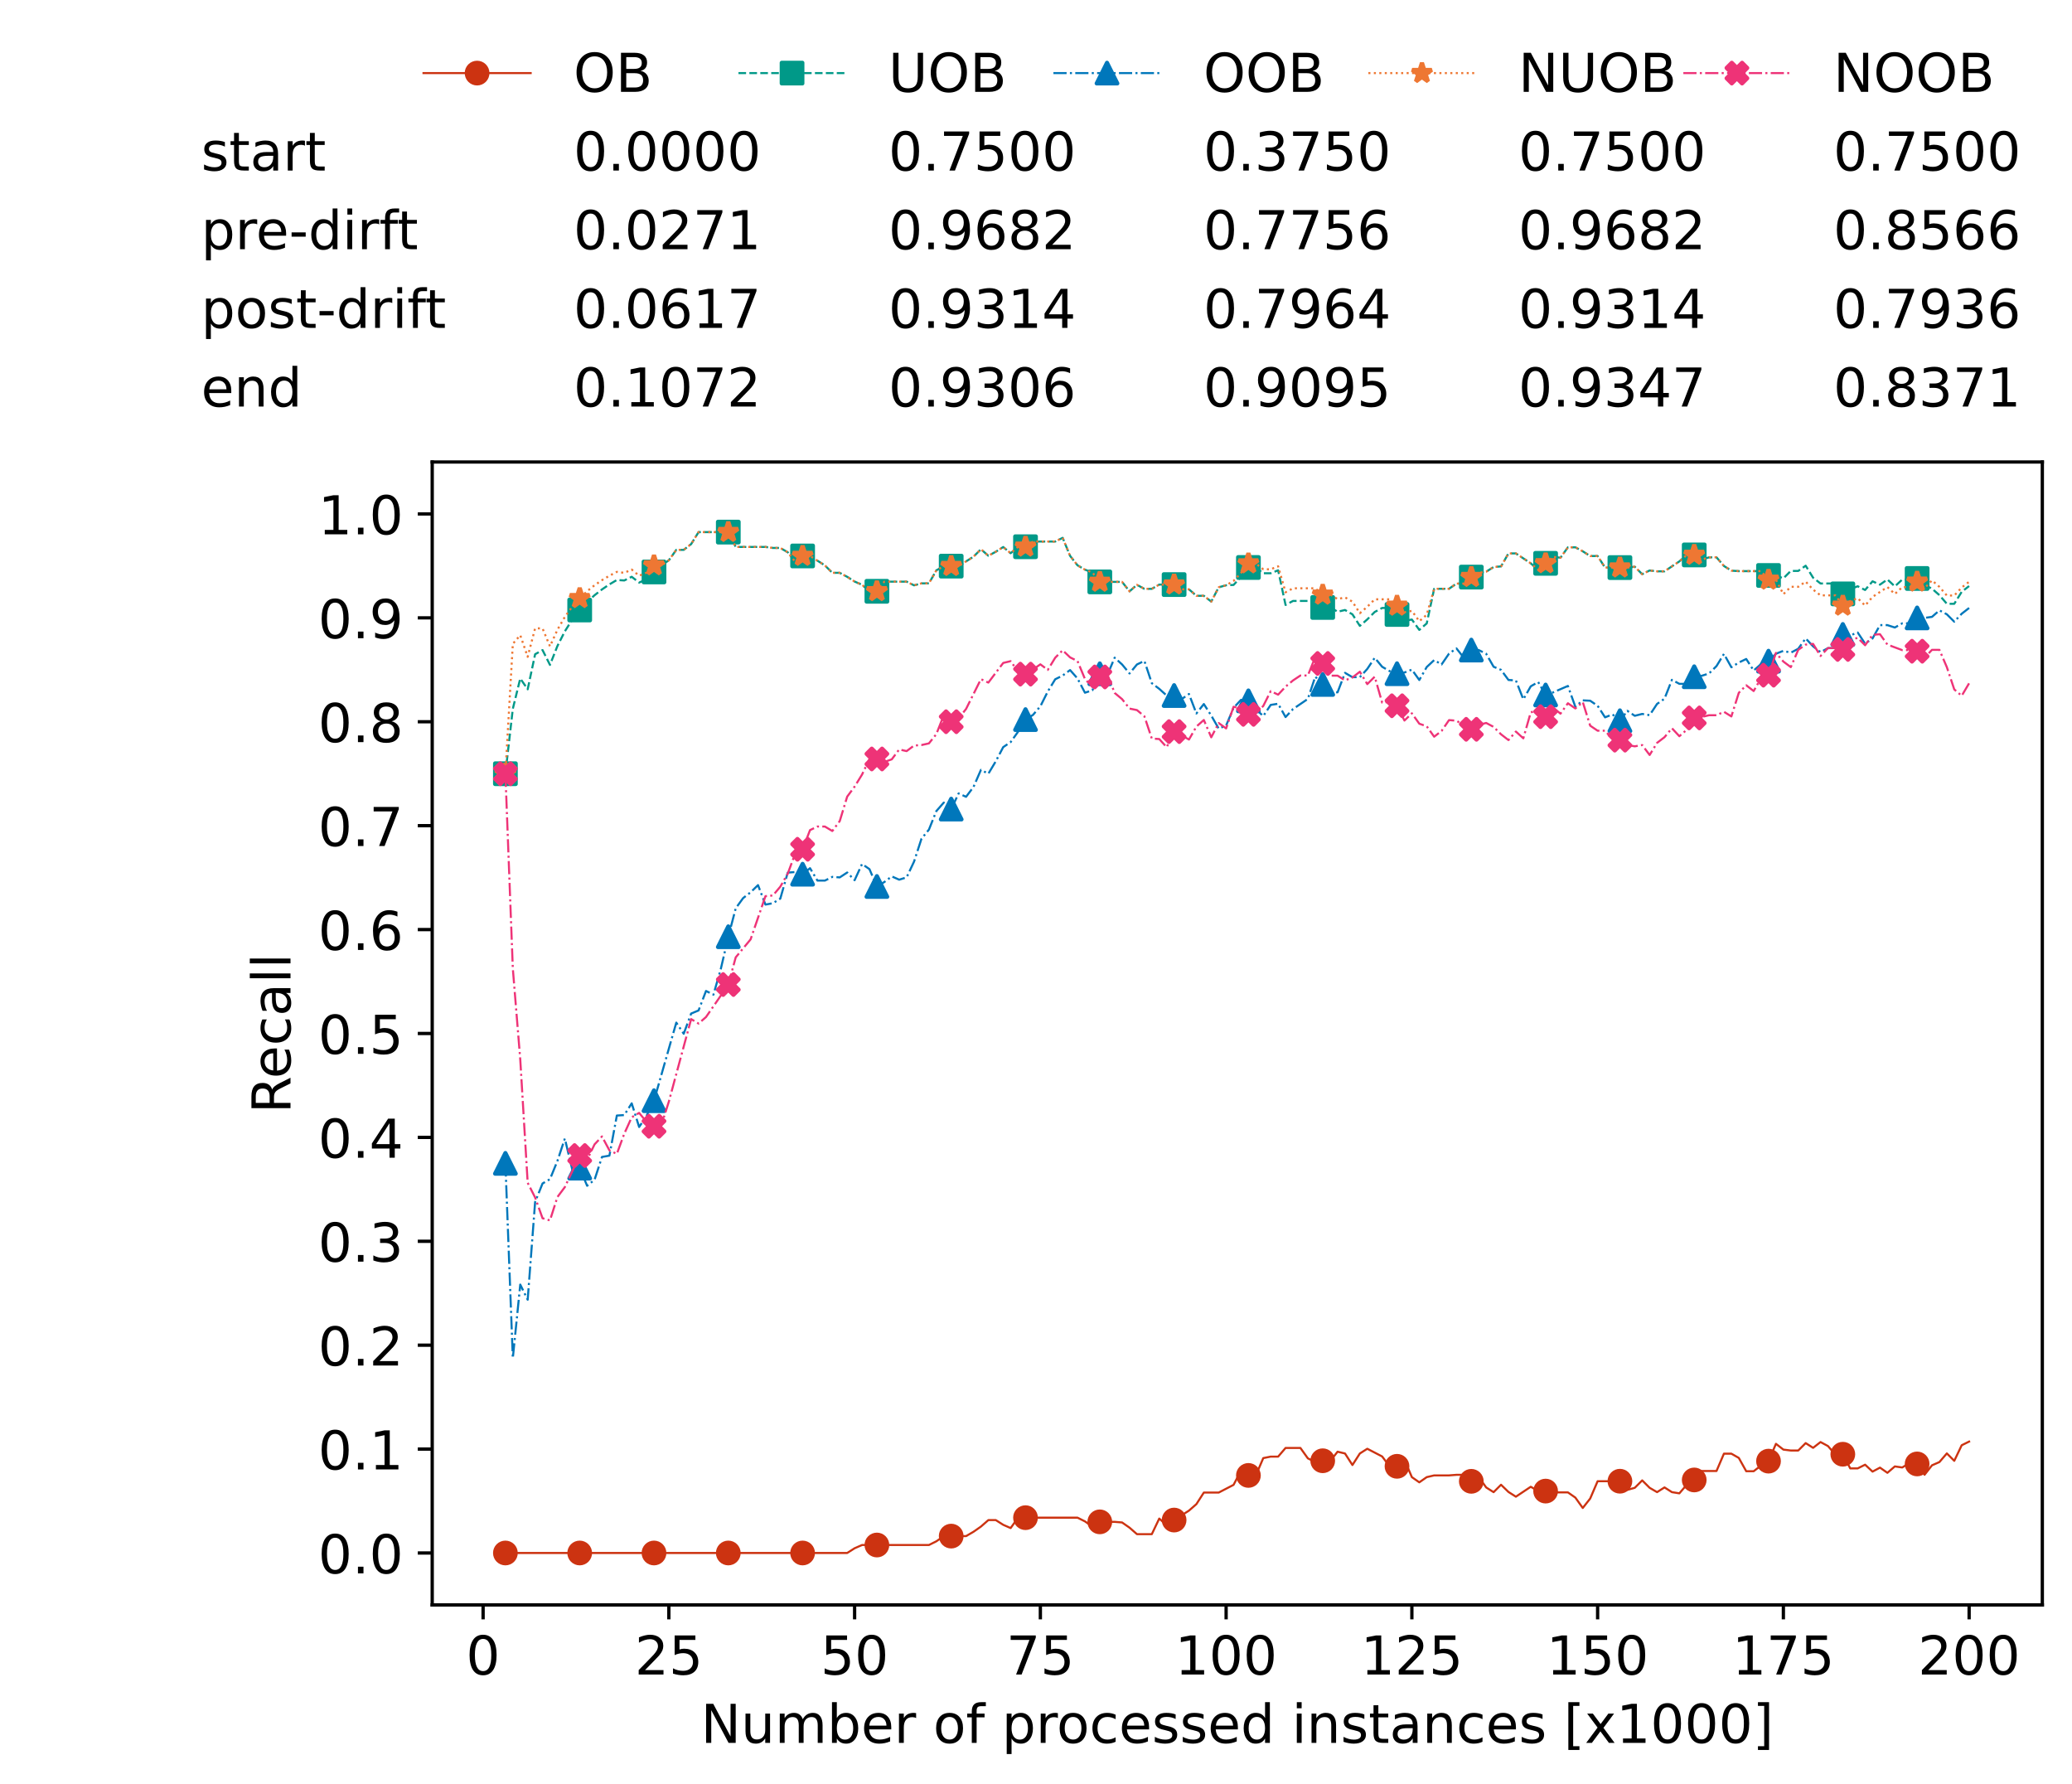 <?xml version="1.0" encoding="utf-8" standalone="no"?>
<!DOCTYPE svg PUBLIC "-//W3C//DTD SVG 1.1//EN"
  "http://www.w3.org/Graphics/SVG/1.1/DTD/svg11.dtd">
<!-- Created with matplotlib (https://matplotlib.org/) -->
<svg height="432.615pt" version="1.1" viewBox="0 0 502.65 432.615" width="502.65pt" xmlns="http://www.w3.org/2000/svg" xmlns:xlink="http://www.w3.org/1999/xlink">
 <defs>
  <style type="text/css">*{stroke-linecap:butt;stroke-linejoin:round;}</style>
 </defs>
 <g id="figure_1">
  <g id="patch_1">
   <path d="M 0 432.615 
L 502.65 432.615 
L 502.65 0 
L 0 0 
z
" style="fill:#ffffff;"/>
  </g>
  <g id="axes_1">
   <g id="patch_2">
    <path d="M 104.85 389.252 
L 495.45 389.252 
L 495.45 112.052 
L 104.85 112.052 
z
" style="fill:#ffffff;"/>
   </g>
   <g id="matplotlib.axis_1">
    <g id="xtick_1">
     <g id="line2d_1">
      <defs>
       <path d="M 0 0 
L 0 3.5 
" id="m0150dbb720" style="stroke:#000000;stroke-width:0.8;"/>
      </defs>
      <g>
       <use style="stroke:#000000;stroke-width:0.8;" x="117.197" xlink:href="#m0150dbb720" y="389.252"/>
      </g>
     </g>
     <g id="text_1">
      <!-- 0 -->
      <g transform="translate(113.061 406.13)scale(0.13 -0.13)">
       <defs>
        <path d="M 31.781 66.406 
Q 24.172 66.406 20.328 58.906 
Q 16.5 51.422 16.5 36.375 
Q 16.5 21.391 20.328 13.891 
Q 24.172 6.391 31.781 6.391 
Q 39.453 6.391 43.281 13.891 
Q 47.125 21.391 47.125 36.375 
Q 47.125 51.422 43.281 58.906 
Q 39.453 66.406 31.781 66.406 
z
M 31.781 74.219 
Q 44.047 74.219 50.516 64.516 
Q 56.984 54.828 56.984 36.375 
Q 56.984 17.969 50.516 8.266 
Q 44.047 -1.422 31.781 -1.422 
Q 19.531 -1.422 13.062 8.266 
Q 6.594 17.969 6.594 36.375 
Q 6.594 54.828 13.062 64.516 
Q 19.531 74.219 31.781 74.219 
z
" id="DejaVuSans-48"/>
       </defs>
       <use xlink:href="#DejaVuSans-48"/>
      </g>
     </g>
    </g>
    <g id="xtick_2">
     <g id="line2d_2">
      <g>
       <use style="stroke:#000000;stroke-width:0.8;" x="162.259" xlink:href="#m0150dbb720" y="389.252"/>
      </g>
     </g>
     <g id="text_2">
      <!-- 25 -->
      <g transform="translate(153.988 406.13)scale(0.13 -0.13)">
       <defs>
        <path d="M 19.188 8.297 
L 53.609 8.297 
L 53.609 0 
L 7.328 0 
L 7.328 8.297 
Q 12.938 14.109 22.625 23.891 
Q 32.328 33.688 34.812 36.531 
Q 39.547 41.844 41.422 45.531 
Q 43.312 49.219 43.312 52.781 
Q 43.312 58.594 39.234 62.25 
Q 35.156 65.922 28.609 65.922 
Q 23.969 65.922 18.812 64.312 
Q 13.672 62.703 7.812 59.422 
L 7.812 69.391 
Q 13.766 71.781 18.938 73 
Q 24.125 74.219 28.422 74.219 
Q 39.75 74.219 46.484 68.547 
Q 53.219 62.891 53.219 53.422 
Q 53.219 48.922 51.531 44.891 
Q 49.859 40.875 45.406 35.406 
Q 44.188 33.984 37.641 27.219 
Q 31.109 20.453 19.188 8.297 
z
" id="DejaVuSans-50"/>
        <path d="M 10.797 72.906 
L 49.516 72.906 
L 49.516 64.594 
L 19.828 64.594 
L 19.828 46.734 
Q 21.969 47.469 24.109 47.828 
Q 26.266 48.188 28.422 48.188 
Q 40.625 48.188 47.75 41.5 
Q 54.891 34.812 54.891 23.391 
Q 54.891 11.625 47.562 5.094 
Q 40.234 -1.422 26.906 -1.422 
Q 22.312 -1.422 17.547 -0.641 
Q 12.797 0.141 7.719 1.703 
L 7.719 11.625 
Q 12.109 9.234 16.797 8.062 
Q 21.484 6.891 26.703 6.891 
Q 35.156 6.891 40.078 11.328 
Q 45.016 15.766 45.016 23.391 
Q 45.016 31 40.078 35.438 
Q 35.156 39.891 26.703 39.891 
Q 22.75 39.891 18.812 39.016 
Q 14.891 38.141 10.797 36.281 
z
" id="DejaVuSans-53"/>
       </defs>
       <use xlink:href="#DejaVuSans-50"/>
       <use x="63.623" xlink:href="#DejaVuSans-53"/>
      </g>
     </g>
    </g>
    <g id="xtick_3">
     <g id="line2d_3">
      <g>
       <use style="stroke:#000000;stroke-width:0.8;" x="207.322" xlink:href="#m0150dbb720" y="389.252"/>
      </g>
     </g>
     <g id="text_3">
      <!-- 50 -->
      <g transform="translate(199.05 406.13)scale(0.13 -0.13)">
       <use xlink:href="#DejaVuSans-53"/>
       <use x="63.623" xlink:href="#DejaVuSans-48"/>
      </g>
     </g>
    </g>
    <g id="xtick_4">
     <g id="line2d_4">
      <g>
       <use style="stroke:#000000;stroke-width:0.8;" x="252.384" xlink:href="#m0150dbb720" y="389.252"/>
      </g>
     </g>
     <g id="text_4">
      <!-- 75 -->
      <g transform="translate(244.113 406.13)scale(0.13 -0.13)">
       <defs>
        <path d="M 8.203 72.906 
L 55.078 72.906 
L 55.078 68.703 
L 28.609 0 
L 18.312 0 
L 43.219 64.594 
L 8.203 64.594 
z
" id="DejaVuSans-55"/>
       </defs>
       <use xlink:href="#DejaVuSans-55"/>
       <use x="63.623" xlink:href="#DejaVuSans-53"/>
      </g>
     </g>
    </g>
    <g id="xtick_5">
     <g id="line2d_5">
      <g>
       <use style="stroke:#000000;stroke-width:0.8;" x="297.446" xlink:href="#m0150dbb720" y="389.252"/>
      </g>
     </g>
     <g id="text_5">
      <!-- 100 -->
      <g transform="translate(285.039 406.13)scale(0.13 -0.13)">
       <defs>
        <path d="M 12.406 8.297 
L 28.516 8.297 
L 28.516 63.922 
L 10.984 60.406 
L 10.984 69.391 
L 28.422 72.906 
L 38.281 72.906 
L 38.281 8.297 
L 54.391 8.297 
L 54.391 0 
L 12.406 0 
z
" id="DejaVuSans-49"/>
       </defs>
       <use xlink:href="#DejaVuSans-49"/>
       <use x="63.623" xlink:href="#DejaVuSans-48"/>
       <use x="127.246" xlink:href="#DejaVuSans-48"/>
      </g>
     </g>
    </g>
    <g id="xtick_6">
     <g id="line2d_6">
      <g>
       <use style="stroke:#000000;stroke-width:0.8;" x="342.509" xlink:href="#m0150dbb720" y="389.252"/>
      </g>
     </g>
     <g id="text_6">
      <!-- 125 -->
      <g transform="translate(330.102 406.13)scale(0.13 -0.13)">
       <use xlink:href="#DejaVuSans-49"/>
       <use x="63.623" xlink:href="#DejaVuSans-50"/>
       <use x="127.246" xlink:href="#DejaVuSans-53"/>
      </g>
     </g>
    </g>
    <g id="xtick_7">
     <g id="line2d_7">
      <g>
       <use style="stroke:#000000;stroke-width:0.8;" x="387.571" xlink:href="#m0150dbb720" y="389.252"/>
      </g>
     </g>
     <g id="text_7">
      <!-- 150 -->
      <g transform="translate(375.164 406.13)scale(0.13 -0.13)">
       <use xlink:href="#DejaVuSans-49"/>
       <use x="63.623" xlink:href="#DejaVuSans-53"/>
       <use x="127.246" xlink:href="#DejaVuSans-48"/>
      </g>
     </g>
    </g>
    <g id="xtick_8">
     <g id="line2d_8">
      <g>
       <use style="stroke:#000000;stroke-width:0.8;" x="432.633" xlink:href="#m0150dbb720" y="389.252"/>
      </g>
     </g>
     <g id="text_8">
      <!-- 175 -->
      <g transform="translate(420.226 406.13)scale(0.13 -0.13)">
       <use xlink:href="#DejaVuSans-49"/>
       <use x="63.623" xlink:href="#DejaVuSans-55"/>
       <use x="127.246" xlink:href="#DejaVuSans-53"/>
      </g>
     </g>
    </g>
    <g id="xtick_9">
     <g id="line2d_9">
      <g>
       <use style="stroke:#000000;stroke-width:0.8;" x="477.695" xlink:href="#m0150dbb720" y="389.252"/>
      </g>
     </g>
     <g id="text_9">
      <!-- 200 -->
      <g transform="translate(465.289 406.13)scale(0.13 -0.13)">
       <use xlink:href="#DejaVuSans-50"/>
       <use x="63.623" xlink:href="#DejaVuSans-48"/>
       <use x="127.246" xlink:href="#DejaVuSans-48"/>
      </g>
     </g>
    </g>
    <g id="text_10">
     <!-- Number of processed instances [x1000] -->
     <g transform="translate(170.025 422.711)scale(0.13 -0.13)">
      <defs>
       <path d="M 9.812 72.906 
L 23.094 72.906 
L 55.422 11.922 
L 55.422 72.906 
L 64.984 72.906 
L 64.984 0 
L 51.703 0 
L 19.391 60.984 
L 19.391 0 
L 9.812 0 
z
" id="DejaVuSans-78"/>
       <path d="M 8.5 21.578 
L 8.5 54.688 
L 17.484 54.688 
L 17.484 21.922 
Q 17.484 14.156 20.5 10.266 
Q 23.531 6.391 29.594 6.391 
Q 36.859 6.391 41.078 11.031 
Q 45.312 15.672 45.312 23.688 
L 45.312 54.688 
L 54.297 54.688 
L 54.297 0 
L 45.312 0 
L 45.312 8.406 
Q 42.047 3.422 37.719 1 
Q 33.406 -1.422 27.688 -1.422 
Q 18.266 -1.422 13.375 4.438 
Q 8.5 10.297 8.5 21.578 
z
M 31.109 56 
z
" id="DejaVuSans-117"/>
       <path d="M 52 44.188 
Q 55.375 50.25 60.062 53.125 
Q 64.75 56 71.094 56 
Q 79.641 56 84.281 50.016 
Q 88.922 44.047 88.922 33.016 
L 88.922 0 
L 79.891 0 
L 79.891 32.719 
Q 79.891 40.578 77.094 44.375 
Q 74.312 48.188 68.609 48.188 
Q 61.625 48.188 57.562 43.547 
Q 53.516 38.922 53.516 30.906 
L 53.516 0 
L 44.484 0 
L 44.484 32.719 
Q 44.484 40.625 41.703 44.406 
Q 38.922 48.188 33.109 48.188 
Q 26.219 48.188 22.156 43.531 
Q 18.109 38.875 18.109 30.906 
L 18.109 0 
L 9.078 0 
L 9.078 54.688 
L 18.109 54.688 
L 18.109 46.188 
Q 21.188 51.219 25.484 53.609 
Q 29.781 56 35.688 56 
Q 41.656 56 45.828 52.969 
Q 50 49.953 52 44.188 
z
" id="DejaVuSans-109"/>
       <path d="M 48.688 27.297 
Q 48.688 37.203 44.609 42.844 
Q 40.531 48.484 33.406 48.484 
Q 26.266 48.484 22.188 42.844 
Q 18.109 37.203 18.109 27.297 
Q 18.109 17.391 22.188 11.75 
Q 26.266 6.109 33.406 6.109 
Q 40.531 6.109 44.609 11.75 
Q 48.688 17.391 48.688 27.297 
z
M 18.109 46.391 
Q 20.953 51.266 25.266 53.625 
Q 29.594 56 35.594 56 
Q 45.562 56 51.781 48.094 
Q 58.016 40.188 58.016 27.297 
Q 58.016 14.406 51.781 6.484 
Q 45.562 -1.422 35.594 -1.422 
Q 29.594 -1.422 25.266 0.953 
Q 20.953 3.328 18.109 8.203 
L 18.109 0 
L 9.078 0 
L 9.078 75.984 
L 18.109 75.984 
z
" id="DejaVuSans-98"/>
       <path d="M 56.203 29.594 
L 56.203 25.203 
L 14.891 25.203 
Q 15.484 15.922 20.484 11.062 
Q 25.484 6.203 34.422 6.203 
Q 39.594 6.203 44.453 7.469 
Q 49.312 8.734 54.109 11.281 
L 54.109 2.781 
Q 49.266 0.734 44.188 -0.344 
Q 39.109 -1.422 33.891 -1.422 
Q 20.797 -1.422 13.156 6.188 
Q 5.516 13.812 5.516 26.812 
Q 5.516 40.234 12.766 48.109 
Q 20.016 56 32.328 56 
Q 43.359 56 49.781 48.891 
Q 56.203 41.797 56.203 29.594 
z
M 47.219 32.234 
Q 47.125 39.594 43.094 43.984 
Q 39.062 48.391 32.422 48.391 
Q 24.906 48.391 20.391 44.141 
Q 15.875 39.891 15.188 32.172 
z
" id="DejaVuSans-101"/>
       <path d="M 41.109 46.297 
Q 39.594 47.172 37.812 47.578 
Q 36.031 48 33.891 48 
Q 26.266 48 22.188 43.047 
Q 18.109 38.094 18.109 28.812 
L 18.109 0 
L 9.078 0 
L 9.078 54.688 
L 18.109 54.688 
L 18.109 46.188 
Q 20.953 51.172 25.484 53.578 
Q 30.031 56 36.531 56 
Q 37.453 56 38.578 55.875 
Q 39.703 55.766 41.062 55.516 
z
" id="DejaVuSans-114"/>
       <path id="DejaVuSans-32"/>
       <path d="M 30.609 48.391 
Q 23.391 48.391 19.188 42.75 
Q 14.984 37.109 14.984 27.297 
Q 14.984 17.484 19.156 11.844 
Q 23.344 6.203 30.609 6.203 
Q 37.797 6.203 41.984 11.859 
Q 46.188 17.531 46.188 27.297 
Q 46.188 37.016 41.984 42.703 
Q 37.797 48.391 30.609 48.391 
z
M 30.609 56 
Q 42.328 56 49.016 48.375 
Q 55.719 40.766 55.719 27.297 
Q 55.719 13.875 49.016 6.219 
Q 42.328 -1.422 30.609 -1.422 
Q 18.844 -1.422 12.172 6.219 
Q 5.516 13.875 5.516 27.297 
Q 5.516 40.766 12.172 48.375 
Q 18.844 56 30.609 56 
z
" id="DejaVuSans-111"/>
       <path d="M 37.109 75.984 
L 37.109 68.5 
L 28.516 68.5 
Q 23.688 68.5 21.797 66.547 
Q 19.922 64.594 19.922 59.516 
L 19.922 54.688 
L 34.719 54.688 
L 34.719 47.703 
L 19.922 47.703 
L 19.922 0 
L 10.891 0 
L 10.891 47.703 
L 2.297 47.703 
L 2.297 54.688 
L 10.891 54.688 
L 10.891 58.5 
Q 10.891 67.625 15.141 71.797 
Q 19.391 75.984 28.609 75.984 
z
" id="DejaVuSans-102"/>
       <path d="M 18.109 8.203 
L 18.109 -20.797 
L 9.078 -20.797 
L 9.078 54.688 
L 18.109 54.688 
L 18.109 46.391 
Q 20.953 51.266 25.266 53.625 
Q 29.594 56 35.594 56 
Q 45.562 56 51.781 48.094 
Q 58.016 40.188 58.016 27.297 
Q 58.016 14.406 51.781 6.484 
Q 45.562 -1.422 35.594 -1.422 
Q 29.594 -1.422 25.266 0.953 
Q 20.953 3.328 18.109 8.203 
z
M 48.688 27.297 
Q 48.688 37.203 44.609 42.844 
Q 40.531 48.484 33.406 48.484 
Q 26.266 48.484 22.188 42.844 
Q 18.109 37.203 18.109 27.297 
Q 18.109 17.391 22.188 11.75 
Q 26.266 6.109 33.406 6.109 
Q 40.531 6.109 44.609 11.75 
Q 48.688 17.391 48.688 27.297 
z
" id="DejaVuSans-112"/>
       <path d="M 48.781 52.594 
L 48.781 44.188 
Q 44.969 46.297 41.141 47.344 
Q 37.312 48.391 33.406 48.391 
Q 24.656 48.391 19.812 42.844 
Q 14.984 37.312 14.984 27.297 
Q 14.984 17.281 19.812 11.734 
Q 24.656 6.203 33.406 6.203 
Q 37.312 6.203 41.141 7.25 
Q 44.969 8.297 48.781 10.406 
L 48.781 2.094 
Q 45.016 0.344 40.984 -0.531 
Q 36.969 -1.422 32.422 -1.422 
Q 20.062 -1.422 12.781 6.344 
Q 5.516 14.109 5.516 27.297 
Q 5.516 40.672 12.859 48.328 
Q 20.219 56 33.016 56 
Q 37.156 56 41.109 55.141 
Q 45.062 54.297 48.781 52.594 
z
" id="DejaVuSans-99"/>
       <path d="M 44.281 53.078 
L 44.281 44.578 
Q 40.484 46.531 36.375 47.5 
Q 32.281 48.484 27.875 48.484 
Q 21.188 48.484 17.844 46.438 
Q 14.5 44.391 14.5 40.281 
Q 14.5 37.156 16.891 35.375 
Q 19.281 33.594 26.516 31.984 
L 29.594 31.297 
Q 39.156 29.25 43.188 25.516 
Q 47.219 21.781 47.219 15.094 
Q 47.219 7.469 41.188 3.016 
Q 35.156 -1.422 24.609 -1.422 
Q 20.219 -1.422 15.453 -0.562 
Q 10.688 0.297 5.422 2 
L 5.422 11.281 
Q 10.406 8.688 15.234 7.391 
Q 20.062 6.109 24.812 6.109 
Q 31.156 6.109 34.562 8.281 
Q 37.984 10.453 37.984 14.406 
Q 37.984 18.062 35.516 20.016 
Q 33.062 21.969 24.703 23.781 
L 21.578 24.516 
Q 13.234 26.266 9.516 29.906 
Q 5.812 33.547 5.812 39.891 
Q 5.812 47.609 11.281 51.797 
Q 16.75 56 26.812 56 
Q 31.781 56 36.172 55.266 
Q 40.578 54.547 44.281 53.078 
z
" id="DejaVuSans-115"/>
       <path d="M 45.406 46.391 
L 45.406 75.984 
L 54.391 75.984 
L 54.391 0 
L 45.406 0 
L 45.406 8.203 
Q 42.578 3.328 38.25 0.953 
Q 33.938 -1.422 27.875 -1.422 
Q 17.969 -1.422 11.734 6.484 
Q 5.516 14.406 5.516 27.297 
Q 5.516 40.188 11.734 48.094 
Q 17.969 56 27.875 56 
Q 33.938 56 38.25 53.625 
Q 42.578 51.266 45.406 46.391 
z
M 14.797 27.297 
Q 14.797 17.391 18.875 11.75 
Q 22.953 6.109 30.078 6.109 
Q 37.203 6.109 41.297 11.75 
Q 45.406 17.391 45.406 27.297 
Q 45.406 37.203 41.297 42.844 
Q 37.203 48.484 30.078 48.484 
Q 22.953 48.484 18.875 42.844 
Q 14.797 37.203 14.797 27.297 
z
" id="DejaVuSans-100"/>
       <path d="M 9.422 54.688 
L 18.406 54.688 
L 18.406 0 
L 9.422 0 
z
M 9.422 75.984 
L 18.406 75.984 
L 18.406 64.594 
L 9.422 64.594 
z
" id="DejaVuSans-105"/>
       <path d="M 54.891 33.016 
L 54.891 0 
L 45.906 0 
L 45.906 32.719 
Q 45.906 40.484 42.875 44.328 
Q 39.844 48.188 33.797 48.188 
Q 26.516 48.188 22.312 43.547 
Q 18.109 38.922 18.109 30.906 
L 18.109 0 
L 9.078 0 
L 9.078 54.688 
L 18.109 54.688 
L 18.109 46.188 
Q 21.344 51.125 25.703 53.562 
Q 30.078 56 35.797 56 
Q 45.219 56 50.047 50.172 
Q 54.891 44.344 54.891 33.016 
z
" id="DejaVuSans-110"/>
       <path d="M 18.312 70.219 
L 18.312 54.688 
L 36.812 54.688 
L 36.812 47.703 
L 18.312 47.703 
L 18.312 18.016 
Q 18.312 11.328 20.141 9.422 
Q 21.969 7.516 27.594 7.516 
L 36.812 7.516 
L 36.812 0 
L 27.594 0 
Q 17.188 0 13.234 3.875 
Q 9.281 7.766 9.281 18.016 
L 9.281 47.703 
L 2.688 47.703 
L 2.688 54.688 
L 9.281 54.688 
L 9.281 70.219 
z
" id="DejaVuSans-116"/>
       <path d="M 34.281 27.484 
Q 23.391 27.484 19.188 25 
Q 14.984 22.516 14.984 16.5 
Q 14.984 11.719 18.141 8.906 
Q 21.297 6.109 26.703 6.109 
Q 34.188 6.109 38.703 11.406 
Q 43.219 16.703 43.219 25.484 
L 43.219 27.484 
z
M 52.203 31.203 
L 52.203 0 
L 43.219 0 
L 43.219 8.297 
Q 40.141 3.328 35.547 0.953 
Q 30.953 -1.422 24.312 -1.422 
Q 15.922 -1.422 10.953 3.297 
Q 6 8.016 6 15.922 
Q 6 25.141 12.172 29.828 
Q 18.359 34.516 30.609 34.516 
L 43.219 34.516 
L 43.219 35.406 
Q 43.219 41.609 39.141 45 
Q 35.062 48.391 27.688 48.391 
Q 23 48.391 18.547 47.266 
Q 14.109 46.141 10.016 43.891 
L 10.016 52.203 
Q 14.938 54.109 19.578 55.047 
Q 24.219 56 28.609 56 
Q 40.484 56 46.344 49.844 
Q 52.203 43.703 52.203 31.203 
z
" id="DejaVuSans-97"/>
       <path d="M 8.594 75.984 
L 29.297 75.984 
L 29.297 69 
L 17.578 69 
L 17.578 -6.203 
L 29.297 -6.203 
L 29.297 -13.188 
L 8.594 -13.188 
z
" id="DejaVuSans-91"/>
       <path d="M 54.891 54.688 
L 35.109 28.078 
L 55.906 0 
L 45.312 0 
L 29.391 21.484 
L 13.484 0 
L 2.875 0 
L 24.125 28.609 
L 4.688 54.688 
L 15.281 54.688 
L 29.781 35.203 
L 44.281 54.688 
z
" id="DejaVuSans-120"/>
       <path d="M 30.422 75.984 
L 30.422 -13.188 
L 9.719 -13.188 
L 9.719 -6.203 
L 21.391 -6.203 
L 21.391 69 
L 9.719 69 
L 9.719 75.984 
z
" id="DejaVuSans-93"/>
      </defs>
      <use xlink:href="#DejaVuSans-78"/>
      <use x="74.805" xlink:href="#DejaVuSans-117"/>
      <use x="138.184" xlink:href="#DejaVuSans-109"/>
      <use x="235.596" xlink:href="#DejaVuSans-98"/>
      <use x="299.072" xlink:href="#DejaVuSans-101"/>
      <use x="360.596" xlink:href="#DejaVuSans-114"/>
      <use x="401.709" xlink:href="#DejaVuSans-32"/>
      <use x="433.496" xlink:href="#DejaVuSans-111"/>
      <use x="494.678" xlink:href="#DejaVuSans-102"/>
      <use x="529.883" xlink:href="#DejaVuSans-32"/>
      <use x="561.67" xlink:href="#DejaVuSans-112"/>
      <use x="625.146" xlink:href="#DejaVuSans-114"/>
      <use x="664.01" xlink:href="#DejaVuSans-111"/>
      <use x="725.191" xlink:href="#DejaVuSans-99"/>
      <use x="780.172" xlink:href="#DejaVuSans-101"/>
      <use x="841.695" xlink:href="#DejaVuSans-115"/>
      <use x="893.795" xlink:href="#DejaVuSans-115"/>
      <use x="945.895" xlink:href="#DejaVuSans-101"/>
      <use x="1007.418" xlink:href="#DejaVuSans-100"/>
      <use x="1070.895" xlink:href="#DejaVuSans-32"/>
      <use x="1102.682" xlink:href="#DejaVuSans-105"/>
      <use x="1130.465" xlink:href="#DejaVuSans-110"/>
      <use x="1193.844" xlink:href="#DejaVuSans-115"/>
      <use x="1245.943" xlink:href="#DejaVuSans-116"/>
      <use x="1285.152" xlink:href="#DejaVuSans-97"/>
      <use x="1346.432" xlink:href="#DejaVuSans-110"/>
      <use x="1409.811" xlink:href="#DejaVuSans-99"/>
      <use x="1464.791" xlink:href="#DejaVuSans-101"/>
      <use x="1526.314" xlink:href="#DejaVuSans-115"/>
      <use x="1578.414" xlink:href="#DejaVuSans-32"/>
      <use x="1610.201" xlink:href="#DejaVuSans-91"/>
      <use x="1649.215" xlink:href="#DejaVuSans-120"/>
      <use x="1708.395" xlink:href="#DejaVuSans-49"/>
      <use x="1772.018" xlink:href="#DejaVuSans-48"/>
      <use x="1835.641" xlink:href="#DejaVuSans-48"/>
      <use x="1899.264" xlink:href="#DejaVuSans-48"/>
      <use x="1962.887" xlink:href="#DejaVuSans-93"/>
     </g>
    </g>
   </g>
   <g id="matplotlib.axis_2">
    <g id="ytick_1">
     <g id="line2d_10">
      <defs>
       <path d="M 0 0 
L -3.5 0 
" id="m2e47e0251f" style="stroke:#000000;stroke-width:0.8;"/>
      </defs>
      <g>
       <use style="stroke:#000000;stroke-width:0.8;" x="104.85" xlink:href="#m2e47e0251f" y="376.652"/>
      </g>
     </g>
     <g id="text_11">
      <!-- 0.0 -->
      <g transform="translate(77.176 381.591)scale(0.13 -0.13)">
       <defs>
        <path d="M 10.688 12.406 
L 21 12.406 
L 21 0 
L 10.688 0 
z
" id="DejaVuSans-46"/>
       </defs>
       <use xlink:href="#DejaVuSans-48"/>
       <use x="63.623" xlink:href="#DejaVuSans-46"/>
       <use x="95.41" xlink:href="#DejaVuSans-48"/>
      </g>
     </g>
    </g>
    <g id="ytick_2">
     <g id="line2d_11">
      <g>
       <use style="stroke:#000000;stroke-width:0.8;" x="104.85" xlink:href="#m2e47e0251f" y="351.452"/>
      </g>
     </g>
     <g id="text_12">
      <!-- 0.1 -->
      <g transform="translate(77.176 356.391)scale(0.13 -0.13)">
       <use xlink:href="#DejaVuSans-48"/>
       <use x="63.623" xlink:href="#DejaVuSans-46"/>
       <use x="95.41" xlink:href="#DejaVuSans-49"/>
      </g>
     </g>
    </g>
    <g id="ytick_3">
     <g id="line2d_12">
      <g>
       <use style="stroke:#000000;stroke-width:0.8;" x="104.85" xlink:href="#m2e47e0251f" y="326.252"/>
      </g>
     </g>
     <g id="text_13">
      <!-- 0.2 -->
      <g transform="translate(77.176 331.191)scale(0.13 -0.13)">
       <use xlink:href="#DejaVuSans-48"/>
       <use x="63.623" xlink:href="#DejaVuSans-46"/>
       <use x="95.41" xlink:href="#DejaVuSans-50"/>
      </g>
     </g>
    </g>
    <g id="ytick_4">
     <g id="line2d_13">
      <g>
       <use style="stroke:#000000;stroke-width:0.8;" x="104.85" xlink:href="#m2e47e0251f" y="301.052"/>
      </g>
     </g>
     <g id="text_14">
      <!-- 0.3 -->
      <g transform="translate(77.176 305.991)scale(0.13 -0.13)">
       <defs>
        <path d="M 40.578 39.312 
Q 47.656 37.797 51.625 33 
Q 55.609 28.219 55.609 21.188 
Q 55.609 10.406 48.188 4.484 
Q 40.766 -1.422 27.094 -1.422 
Q 22.516 -1.422 17.656 -0.516 
Q 12.797 0.391 7.625 2.203 
L 7.625 11.719 
Q 11.719 9.328 16.594 8.109 
Q 21.484 6.891 26.812 6.891 
Q 36.078 6.891 40.938 10.547 
Q 45.797 14.203 45.797 21.188 
Q 45.797 27.641 41.281 31.266 
Q 36.766 34.906 28.719 34.906 
L 20.219 34.906 
L 20.219 43.016 
L 29.109 43.016 
Q 36.375 43.016 40.234 45.922 
Q 44.094 48.828 44.094 54.297 
Q 44.094 59.906 40.109 62.906 
Q 36.141 65.922 28.719 65.922 
Q 24.656 65.922 20.016 65.031 
Q 15.375 64.156 9.812 62.312 
L 9.812 71.094 
Q 15.438 72.656 20.344 73.438 
Q 25.25 74.219 29.594 74.219 
Q 40.828 74.219 47.359 69.109 
Q 53.906 64.016 53.906 55.328 
Q 53.906 49.266 50.438 45.094 
Q 46.969 40.922 40.578 39.312 
z
" id="DejaVuSans-51"/>
       </defs>
       <use xlink:href="#DejaVuSans-48"/>
       <use x="63.623" xlink:href="#DejaVuSans-46"/>
       <use x="95.41" xlink:href="#DejaVuSans-51"/>
      </g>
     </g>
    </g>
    <g id="ytick_5">
     <g id="line2d_14">
      <g>
       <use style="stroke:#000000;stroke-width:0.8;" x="104.85" xlink:href="#m2e47e0251f" y="275.852"/>
      </g>
     </g>
     <g id="text_15">
      <!-- 0.4 -->
      <g transform="translate(77.176 280.791)scale(0.13 -0.13)">
       <defs>
        <path d="M 37.797 64.312 
L 12.891 25.391 
L 37.797 25.391 
z
M 35.203 72.906 
L 47.609 72.906 
L 47.609 25.391 
L 58.016 25.391 
L 58.016 17.188 
L 47.609 17.188 
L 47.609 0 
L 37.797 0 
L 37.797 17.188 
L 4.891 17.188 
L 4.891 26.703 
z
" id="DejaVuSans-52"/>
       </defs>
       <use xlink:href="#DejaVuSans-48"/>
       <use x="63.623" xlink:href="#DejaVuSans-46"/>
       <use x="95.41" xlink:href="#DejaVuSans-52"/>
      </g>
     </g>
    </g>
    <g id="ytick_6">
     <g id="line2d_15">
      <g>
       <use style="stroke:#000000;stroke-width:0.8;" x="104.85" xlink:href="#m2e47e0251f" y="250.652"/>
      </g>
     </g>
     <g id="text_16">
      <!-- 0.5 -->
      <g transform="translate(77.176 255.591)scale(0.13 -0.13)">
       <use xlink:href="#DejaVuSans-48"/>
       <use x="63.623" xlink:href="#DejaVuSans-46"/>
       <use x="95.41" xlink:href="#DejaVuSans-53"/>
      </g>
     </g>
    </g>
    <g id="ytick_7">
     <g id="line2d_16">
      <g>
       <use style="stroke:#000000;stroke-width:0.8;" x="104.85" xlink:href="#m2e47e0251f" y="225.452"/>
      </g>
     </g>
     <g id="text_17">
      <!-- 0.6 -->
      <g transform="translate(77.176 230.391)scale(0.13 -0.13)">
       <defs>
        <path d="M 33.016 40.375 
Q 26.375 40.375 22.484 35.828 
Q 18.609 31.297 18.609 23.391 
Q 18.609 15.531 22.484 10.953 
Q 26.375 6.391 33.016 6.391 
Q 39.656 6.391 43.531 10.953 
Q 47.406 15.531 47.406 23.391 
Q 47.406 31.297 43.531 35.828 
Q 39.656 40.375 33.016 40.375 
z
M 52.594 71.297 
L 52.594 62.312 
Q 48.875 64.062 45.094 64.984 
Q 41.312 65.922 37.594 65.922 
Q 27.828 65.922 22.672 59.328 
Q 17.531 52.734 16.797 39.406 
Q 19.672 43.656 24.016 45.922 
Q 28.375 48.188 33.594 48.188 
Q 44.578 48.188 50.953 41.516 
Q 57.328 34.859 57.328 23.391 
Q 57.328 12.156 50.688 5.359 
Q 44.047 -1.422 33.016 -1.422 
Q 20.359 -1.422 13.672 8.266 
Q 6.984 17.969 6.984 36.375 
Q 6.984 53.656 15.188 63.938 
Q 23.391 74.219 37.203 74.219 
Q 40.922 74.219 44.703 73.484 
Q 48.484 72.75 52.594 71.297 
z
" id="DejaVuSans-54"/>
       </defs>
       <use xlink:href="#DejaVuSans-48"/>
       <use x="63.623" xlink:href="#DejaVuSans-46"/>
       <use x="95.41" xlink:href="#DejaVuSans-54"/>
      </g>
     </g>
    </g>
    <g id="ytick_8">
     <g id="line2d_17">
      <g>
       <use style="stroke:#000000;stroke-width:0.8;" x="104.85" xlink:href="#m2e47e0251f" y="200.252"/>
      </g>
     </g>
     <g id="text_18">
      <!-- 0.7 -->
      <g transform="translate(77.176 205.191)scale(0.13 -0.13)">
       <use xlink:href="#DejaVuSans-48"/>
       <use x="63.623" xlink:href="#DejaVuSans-46"/>
       <use x="95.41" xlink:href="#DejaVuSans-55"/>
      </g>
     </g>
    </g>
    <g id="ytick_9">
     <g id="line2d_18">
      <g>
       <use style="stroke:#000000;stroke-width:0.8;" x="104.85" xlink:href="#m2e47e0251f" y="175.052"/>
      </g>
     </g>
     <g id="text_19">
      <!-- 0.8 -->
      <g transform="translate(77.176 179.991)scale(0.13 -0.13)">
       <defs>
        <path d="M 31.781 34.625 
Q 24.75 34.625 20.719 30.859 
Q 16.703 27.094 16.703 20.516 
Q 16.703 13.922 20.719 10.156 
Q 24.75 6.391 31.781 6.391 
Q 38.812 6.391 42.859 10.172 
Q 46.922 13.969 46.922 20.516 
Q 46.922 27.094 42.891 30.859 
Q 38.875 34.625 31.781 34.625 
z
M 21.922 38.812 
Q 15.578 40.375 12.031 44.719 
Q 8.5 49.078 8.5 55.328 
Q 8.5 64.062 14.719 69.141 
Q 20.953 74.219 31.781 74.219 
Q 42.672 74.219 48.875 69.141 
Q 55.078 64.062 55.078 55.328 
Q 55.078 49.078 51.531 44.719 
Q 48 40.375 41.703 38.812 
Q 48.828 37.156 52.797 32.312 
Q 56.781 27.484 56.781 20.516 
Q 56.781 9.906 50.312 4.234 
Q 43.844 -1.422 31.781 -1.422 
Q 19.734 -1.422 13.25 4.234 
Q 6.781 9.906 6.781 20.516 
Q 6.781 27.484 10.781 32.312 
Q 14.797 37.156 21.922 38.812 
z
M 18.312 54.391 
Q 18.312 48.734 21.844 45.562 
Q 25.391 42.391 31.781 42.391 
Q 38.141 42.391 41.719 45.562 
Q 45.312 48.734 45.312 54.391 
Q 45.312 60.062 41.719 63.234 
Q 38.141 66.406 31.781 66.406 
Q 25.391 66.406 21.844 63.234 
Q 18.312 60.062 18.312 54.391 
z
" id="DejaVuSans-56"/>
       </defs>
       <use xlink:href="#DejaVuSans-48"/>
       <use x="63.623" xlink:href="#DejaVuSans-46"/>
       <use x="95.41" xlink:href="#DejaVuSans-56"/>
      </g>
     </g>
    </g>
    <g id="ytick_10">
     <g id="line2d_19">
      <g>
       <use style="stroke:#000000;stroke-width:0.8;" x="104.85" xlink:href="#m2e47e0251f" y="149.852"/>
      </g>
     </g>
     <g id="text_20">
      <!-- 0.9 -->
      <g transform="translate(77.176 154.791)scale(0.13 -0.13)">
       <defs>
        <path d="M 10.984 1.516 
L 10.984 10.5 
Q 14.703 8.734 18.5 7.812 
Q 22.312 6.891 25.984 6.891 
Q 35.75 6.891 40.891 13.453 
Q 46.047 20.016 46.781 33.406 
Q 43.953 29.203 39.594 26.953 
Q 35.25 24.703 29.984 24.703 
Q 19.047 24.703 12.672 31.312 
Q 6.297 37.938 6.297 49.422 
Q 6.297 60.641 12.938 67.422 
Q 19.578 74.219 30.609 74.219 
Q 43.266 74.219 49.922 64.516 
Q 56.594 54.828 56.594 36.375 
Q 56.594 19.141 48.406 8.859 
Q 40.234 -1.422 26.422 -1.422 
Q 22.703 -1.422 18.891 -0.688 
Q 15.094 0.047 10.984 1.516 
z
M 30.609 32.422 
Q 37.25 32.422 41.125 36.953 
Q 45.016 41.5 45.016 49.422 
Q 45.016 57.281 41.125 61.844 
Q 37.25 66.406 30.609 66.406 
Q 23.969 66.406 20.094 61.844 
Q 16.219 57.281 16.219 49.422 
Q 16.219 41.5 20.094 36.953 
Q 23.969 32.422 30.609 32.422 
z
" id="DejaVuSans-57"/>
       </defs>
       <use xlink:href="#DejaVuSans-48"/>
       <use x="63.623" xlink:href="#DejaVuSans-46"/>
       <use x="95.41" xlink:href="#DejaVuSans-57"/>
      </g>
     </g>
    </g>
    <g id="ytick_11">
     <g id="line2d_20">
      <g>
       <use style="stroke:#000000;stroke-width:0.8;" x="104.85" xlink:href="#m2e47e0251f" y="124.652"/>
      </g>
     </g>
     <g id="text_21">
      <!-- 1.0 -->
      <g transform="translate(77.176 129.591)scale(0.13 -0.13)">
       <use xlink:href="#DejaVuSans-49"/>
       <use x="63.623" xlink:href="#DejaVuSans-46"/>
       <use x="95.41" xlink:href="#DejaVuSans-48"/>
      </g>
     </g>
    </g>
    <g id="text_22">
     <!-- Recall -->
     <g transform="translate(70.472 270.044)rotate(-90)scale(0.13 -0.13)">
      <defs>
       <path d="M 44.391 34.188 
Q 47.562 33.109 50.562 29.594 
Q 53.562 26.078 56.594 19.922 
L 66.609 0 
L 56 0 
L 46.688 18.703 
Q 43.062 26.031 39.672 28.422 
Q 36.281 30.812 30.422 30.812 
L 19.672 30.812 
L 19.672 0 
L 9.812 0 
L 9.812 72.906 
L 32.078 72.906 
Q 44.578 72.906 50.734 67.672 
Q 56.891 62.453 56.891 51.906 
Q 56.891 45.016 53.688 40.469 
Q 50.484 35.938 44.391 34.188 
z
M 19.672 64.797 
L 19.672 38.922 
L 32.078 38.922 
Q 39.203 38.922 42.844 42.219 
Q 46.484 45.516 46.484 51.906 
Q 46.484 58.297 42.844 61.547 
Q 39.203 64.797 32.078 64.797 
z
" id="DejaVuSans-82"/>
       <path d="M 9.422 75.984 
L 18.406 75.984 
L 18.406 0 
L 9.422 0 
z
" id="DejaVuSans-108"/>
      </defs>
      <use xlink:href="#DejaVuSans-82"/>
      <use x="64.982" xlink:href="#DejaVuSans-101"/>
      <use x="126.506" xlink:href="#DejaVuSans-99"/>
      <use x="181.486" xlink:href="#DejaVuSans-97"/>
      <use x="242.766" xlink:href="#DejaVuSans-108"/>
      <use x="270.549" xlink:href="#DejaVuSans-108"/>
     </g>
    </g>
   </g>
   <g id="line2d_21"/>
   <g id="line2d_22"/>
   <g id="line2d_23"/>
   <g id="line2d_24"/>
   <g id="line2d_25"/>
   <g id="line2d_26">
    <path clip-path="url(#pf43d48ce6e)" d="M 122.605 376.652 
L 205.519 376.652 
L 207.322 375.506 
L 209.124 374.719 
L 225.347 374.719 
L 227.149 373.819 
L 228.952 372.559 
L 234.359 372.559 
L 236.162 371.509 
L 237.964 370.249 
L 239.767 368.674 
L 241.569 368.674 
L 243.372 369.819 
L 245.174 370.607 
L 246.976 368.087 
L 261.396 368.087 
L 263.199 368.987 
L 265.001 370.247 
L 266.804 369.101 
L 270.409 369.101 
L 272.211 369.251 
L 274.014 370.511 
L 275.816 372.086 
L 279.421 372.086 
L 281.224 368.306 
L 283.026 369.926 
L 286.631 367.521 
L 288.434 366.375 
L 290.236 364.8 
L 292.039 362 
L 295.644 362 
L 299.249 360.131 
L 301.051 356.695 
L 302.854 357.84 
L 304.656 357.84 
L 306.459 353.64 
L 308.261 353.28 
L 310.064 353.28 
L 311.866 351.18 
L 315.471 351.18 
L 317.274 353.7 
L 319.076 354.6 
L 320.879 354.285 
L 322.681 354.381 
L 324.484 352.09 
L 326.286 352.519 
L 328.089 355.319 
L 329.891 352.519 
L 331.694 351.374 
L 335.299 353.243 
L 337.101 355.63 
L 338.904 355.63 
L 340.706 354.055 
L 342.509 358.255 
L 344.311 359.515 
L 346.114 358.255 
L 347.916 357.835 
L 351.521 357.835 
L 353.324 357.695 
L 355.126 357.695 
L 356.928 359.27 
L 358.731 358.22 
L 360.533 360.756 
L 362.336 361.901 
L 364.138 360.101 
L 365.941 361.851 
L 367.743 362.997 
L 371.348 360.591 
L 373.151 361.641 
L 374.953 361.641 
L 376.756 361.956 
L 380.361 361.956 
L 382.163 363.216 
L 383.966 365.736 
L 385.768 363.445 
L 387.571 359.245 
L 392.978 359.245 
L 394.781 361.345 
L 396.583 360.845 
L 398.386 359.045 
L 400.188 360.845 
L 401.991 361.895 
L 403.793 360.75 
L 405.596 361.895 
L 407.398 362.186 
L 409.201 360.086 
L 411.003 358.941 
L 412.806 356.764 
L 416.411 356.764 
L 418.213 352.564 
L 420.016 352.564 
L 421.818 353.595 
L 423.621 356.826 
L 425.423 356.826 
L 427.226 355.426 
L 429.028 354.376 
L 430.831 350.176 
L 432.633 351.576 
L 434.436 351.801 
L 436.238 351.801 
L 438.041 350.001 
L 439.843 351.147 
L 441.646 349.747 
L 443.448 350.716 
L 445.251 352.816 
L 447.053 352.701 
L 448.856 356.138 
L 450.658 356.138 
L 452.461 355.238 
L 454.263 356.918 
L 456.066 355.948 
L 457.868 357.208 
L 459.671 355.658 
L 461.473 355.912 
L 463.276 354.792 
L 465.078 355.055 
L 466.881 357.68 
L 468.683 355.389 
L 470.485 354.601 
L 472.288 352.501 
L 474.09 354.301 
L 475.893 350.521 
L 477.695 349.63 
L 477.695 349.63 
" style="fill:none;stroke:#cc3311;stroke-linecap:square;stroke-width:0.5;"/>
    <defs>
     <path d="M 0 2.5 
C 0.663 2.5 1.299 2.237 1.768 1.768 
C 2.237 1.299 2.5 0.663 2.5 0 
C 2.5 -0.663 2.237 -1.299 1.768 -1.768 
C 1.299 -2.237 0.663 -2.5 0 -2.5 
C -0.663 -2.5 -1.299 -2.237 -1.768 -1.768 
C -2.237 -1.299 -2.5 -0.663 -2.5 0 
C -2.5 0.663 -2.237 1.299 -1.768 1.768 
C -1.299 2.237 -0.663 2.5 0 2.5 
z
" id="m0a136d74ee" style="stroke:#cc3311;"/>
    </defs>
    <g clip-path="url(#pf43d48ce6e)">
     <use style="fill:#cc3311;stroke:#cc3311;" x="122.605" xlink:href="#m0a136d74ee" y="376.652"/>
     <use style="fill:#cc3311;stroke:#cc3311;" x="140.629" xlink:href="#m0a136d74ee" y="376.652"/>
     <use style="fill:#cc3311;stroke:#cc3311;" x="158.654" xlink:href="#m0a136d74ee" y="376.652"/>
     <use style="fill:#cc3311;stroke:#cc3311;" x="176.679" xlink:href="#m0a136d74ee" y="376.652"/>
     <use style="fill:#cc3311;stroke:#cc3311;" x="194.704" xlink:href="#m0a136d74ee" y="376.652"/>
     <use style="fill:#cc3311;stroke:#cc3311;" x="212.729" xlink:href="#m0a136d74ee" y="374.719"/>
     <use style="fill:#cc3311;stroke:#cc3311;" x="230.754" xlink:href="#m0a136d74ee" y="372.559"/>
     <use style="fill:#cc3311;stroke:#cc3311;" x="248.779" xlink:href="#m0a136d74ee" y="368.087"/>
     <use style="fill:#cc3311;stroke:#cc3311;" x="266.804" xlink:href="#m0a136d74ee" y="369.101"/>
     <use style="fill:#cc3311;stroke:#cc3311;" x="284.829" xlink:href="#m0a136d74ee" y="368.666"/>
     <use style="fill:#cc3311;stroke:#cc3311;" x="302.854" xlink:href="#m0a136d74ee" y="357.84"/>
     <use style="fill:#cc3311;stroke:#cc3311;" x="320.879" xlink:href="#m0a136d74ee" y="354.285"/>
     <use style="fill:#cc3311;stroke:#cc3311;" x="338.904" xlink:href="#m0a136d74ee" y="355.63"/>
     <use style="fill:#cc3311;stroke:#cc3311;" x="356.928" xlink:href="#m0a136d74ee" y="359.27"/>
     <use style="fill:#cc3311;stroke:#cc3311;" x="374.953" xlink:href="#m0a136d74ee" y="361.641"/>
     <use style="fill:#cc3311;stroke:#cc3311;" x="392.978" xlink:href="#m0a136d74ee" y="359.245"/>
     <use style="fill:#cc3311;stroke:#cc3311;" x="411.003" xlink:href="#m0a136d74ee" y="358.941"/>
     <use style="fill:#cc3311;stroke:#cc3311;" x="429.028" xlink:href="#m0a136d74ee" y="354.376"/>
     <use style="fill:#cc3311;stroke:#cc3311;" x="447.053" xlink:href="#m0a136d74ee" y="352.701"/>
     <use style="fill:#cc3311;stroke:#cc3311;" x="465.078" xlink:href="#m0a136d74ee" y="355.055"/>
    </g>
   </g>
   <g id="line2d_27"/>
   <g id="line2d_28"/>
   <g id="line2d_29"/>
   <g id="line2d_30"/>
   <g id="line2d_31">
    <path clip-path="url(#pf43d48ce6e)" d="M 122.605 187.652 
L 124.407 171.902 
L 126.21 164.552 
L 128.012 167.177 
L 129.815 158.672 
L 131.617 157.668 
L 133.419 161.26 
L 135.222 156.684 
L 137.024 153.124 
L 138.827 150.277 
L 140.629 147.948 
L 142.432 146.006 
L 144.234 144.364 
L 146.037 142.956 
L 147.839 141.735 
L 149.642 140.668 
L 151.444 140.784 
L 153.247 139.888 
L 155.049 141.297 
L 156.852 140.465 
L 158.654 138.715 
L 160.457 137.14 
L 162.259 135.88 
L 164.062 133.36 
L 165.864 133.36 
L 167.667 131.96 
L 169.469 129.052 
L 176.679 129.052 
L 178.482 132.652 
L 185.692 132.652 
L 187.494 132.897 
L 189.297 132.897 
L 191.099 133.947 
L 192.902 136.238 
L 194.704 134.838 
L 196.507 134.838 
L 200.112 137.129 
L 201.914 138.929 
L 203.717 138.929 
L 205.519 139.898 
L 207.322 141.044 
L 209.124 141.831 
L 210.927 143.406 
L 212.729 143.406 
L 214.532 141.066 
L 219.939 141.066 
L 221.742 141.966 
L 223.544 141.484 
L 225.347 141.484 
L 227.149 138.334 
L 228.952 137.303 
L 232.557 137.303 
L 236.162 135.012 
L 237.964 133.212 
L 239.767 134.787 
L 241.569 133.818 
L 243.372 132.672 
L 245.174 134.176 
L 246.976 132.601 
L 248.779 132.601 
L 250.581 131.341 
L 255.989 131.341 
L 257.791 130.441 
L 259.594 134.818 
L 261.396 137.109 
L 263.199 138.159 
L 265.001 138.837 
L 266.804 141.128 
L 272.211 141.128 
L 274.014 143.419 
L 275.816 141.844 
L 277.619 142.813 
L 279.421 142.813 
L 281.224 141.782 
L 284.829 141.782 
L 286.631 142.928 
L 288.434 142.928 
L 290.236 144.503 
L 292.039 144.503 
L 293.841 145.903 
L 295.644 142.438 
L 297.446 141.947 
L 299.249 141.866 
L 301.051 139.928 
L 302.854 137.637 
L 304.656 137.637 
L 306.459 139.037 
L 308.261 139.037 
L 310.064 138.321 
L 311.866 146.721 
L 313.669 145.751 
L 319.076 145.751 
L 320.879 147.326 
L 322.681 147.231 
L 324.484 148.376 
L 326.286 147.947 
L 328.089 148.997 
L 329.891 151.797 
L 331.694 150.222 
L 333.496 148.422 
L 335.299 147.453 
L 337.101 147.453 
L 340.706 150.603 
L 342.509 150.253 
L 344.311 152.773 
L 346.114 151.198 
L 347.916 142.798 
L 351.521 142.798 
L 353.324 141.538 
L 355.126 141.538 
L 356.928 139.963 
L 358.731 138.913 
L 360.533 138.667 
L 362.336 137.522 
L 364.138 137.372 
L 365.941 134.222 
L 367.743 134.222 
L 371.348 136.627 
L 373.151 138.202 
L 376.756 135.052 
L 378.558 135.262 
L 380.361 132.742 
L 382.163 132.742 
L 383.966 133.711 
L 385.768 134.857 
L 387.571 134.857 
L 389.373 137.657 
L 394.781 137.657 
L 396.583 137.457 
L 398.386 139.257 
L 400.188 138.357 
L 401.991 138.567 
L 403.793 138.567 
L 407.398 136.161 
L 409.201 134.586 
L 411.003 134.586 
L 412.806 135.732 
L 414.608 135.172 
L 416.411 135.172 
L 418.213 137.272 
L 420.016 138.403 
L 421.818 138.517 
L 427.226 138.517 
L 429.028 139.567 
L 430.831 139.567 
L 432.633 140.267 
L 434.436 138.467 
L 436.238 138.467 
L 438.041 137.207 
L 439.843 140.115 
L 441.646 141.515 
L 445.251 141.515 
L 447.053 144.035 
L 448.856 142.89 
L 450.658 142.19 
L 452.461 143.09 
L 454.263 140.99 
L 456.066 141.797 
L 457.868 140.537 
L 459.671 142.217 
L 461.473 140.563 
L 463.276 140.563 
L 465.078 140.3 
L 466.881 141.875 
L 468.683 142.766 
L 470.485 144.341 
L 472.288 146.441 
L 474.09 146.441 
L 475.893 143.533 
L 477.695 142.133 
L 477.695 142.133 
" style="fill:none;stroke:#009988;stroke-dasharray:1.85,0.8;stroke-dashoffset:0;stroke-width:0.5;"/>
    <defs>
     <path d="M -2.5 2.5 
L 2.5 2.5 
L 2.5 -2.5 
L -2.5 -2.5 
z
" id="mff0ccc4327" style="stroke:#009988;stroke-linejoin:miter;"/>
    </defs>
    <g clip-path="url(#pf43d48ce6e)">
     <use style="fill:#009988;stroke:#009988;stroke-linejoin:miter;" x="122.605" xlink:href="#mff0ccc4327" y="187.652"/>
     <use style="fill:#009988;stroke:#009988;stroke-linejoin:miter;" x="140.629" xlink:href="#mff0ccc4327" y="147.948"/>
     <use style="fill:#009988;stroke:#009988;stroke-linejoin:miter;" x="158.654" xlink:href="#mff0ccc4327" y="138.715"/>
     <use style="fill:#009988;stroke:#009988;stroke-linejoin:miter;" x="176.679" xlink:href="#mff0ccc4327" y="129.052"/>
     <use style="fill:#009988;stroke:#009988;stroke-linejoin:miter;" x="194.704" xlink:href="#mff0ccc4327" y="134.838"/>
     <use style="fill:#009988;stroke:#009988;stroke-linejoin:miter;" x="212.729" xlink:href="#mff0ccc4327" y="143.406"/>
     <use style="fill:#009988;stroke:#009988;stroke-linejoin:miter;" x="230.754" xlink:href="#mff0ccc4327" y="137.303"/>
     <use style="fill:#009988;stroke:#009988;stroke-linejoin:miter;" x="248.779" xlink:href="#mff0ccc4327" y="132.601"/>
     <use style="fill:#009988;stroke:#009988;stroke-linejoin:miter;" x="266.804" xlink:href="#mff0ccc4327" y="141.128"/>
     <use style="fill:#009988;stroke:#009988;stroke-linejoin:miter;" x="284.829" xlink:href="#mff0ccc4327" y="141.782"/>
     <use style="fill:#009988;stroke:#009988;stroke-linejoin:miter;" x="302.854" xlink:href="#mff0ccc4327" y="137.637"/>
     <use style="fill:#009988;stroke:#009988;stroke-linejoin:miter;" x="320.879" xlink:href="#mff0ccc4327" y="147.326"/>
     <use style="fill:#009988;stroke:#009988;stroke-linejoin:miter;" x="338.904" xlink:href="#mff0ccc4327" y="149.028"/>
     <use style="fill:#009988;stroke:#009988;stroke-linejoin:miter;" x="356.928" xlink:href="#mff0ccc4327" y="139.963"/>
     <use style="fill:#009988;stroke:#009988;stroke-linejoin:miter;" x="374.953" xlink:href="#mff0ccc4327" y="136.627"/>
     <use style="fill:#009988;stroke:#009988;stroke-linejoin:miter;" x="392.978" xlink:href="#mff0ccc4327" y="137.657"/>
     <use style="fill:#009988;stroke:#009988;stroke-linejoin:miter;" x="411.003" xlink:href="#mff0ccc4327" y="134.586"/>
     <use style="fill:#009988;stroke:#009988;stroke-linejoin:miter;" x="429.028" xlink:href="#mff0ccc4327" y="139.567"/>
     <use style="fill:#009988;stroke:#009988;stroke-linejoin:miter;" x="447.053" xlink:href="#mff0ccc4327" y="144.035"/>
     <use style="fill:#009988;stroke:#009988;stroke-linejoin:miter;" x="465.078" xlink:href="#mff0ccc4327" y="140.3"/>
    </g>
   </g>
   <g id="line2d_32"/>
   <g id="line2d_33"/>
   <g id="line2d_34"/>
   <g id="line2d_35"/>
   <g id="line2d_36">
    <path clip-path="url(#pf43d48ce6e)" d="M 122.605 282.152 
L 124.407 329.402 
L 126.21 311.552 
L 128.012 315.227 
L 129.815 291.512 
L 131.617 287.035 
L 133.419 285.991 
L 135.222 281.574 
L 137.024 276.138 
L 138.827 283.67 
L 140.629 283.311 
L 142.432 287.59 
L 144.234 286.133 
L 146.037 280.599 
L 147.839 280.282 
L 149.642 270.555 
L 151.444 270.443 
L 153.247 267.594 
L 155.049 273.334 
L 156.852 270.625 
L 158.654 266.95 
L 164.062 248.021 
L 165.864 250.721 
L 167.667 245.821 
L 169.469 245.067 
L 171.272 240.342 
L 173.074 241.242 
L 174.877 234.942 
L 176.679 227.188 
L 178.482 220.288 
L 180.284 217.813 
L 182.087 216.413 
L 183.889 214.669 
L 185.692 219.394 
L 187.494 219.066 
L 189.297 217.941 
L 191.099 211.641 
L 192.902 211.498 
L 194.704 212.023 
L 196.507 210.569 
L 198.309 213.576 
L 200.112 213.576 
L 201.914 212.676 
L 203.717 212.8 
L 205.519 211.615 
L 207.322 213.476 
L 209.124 209.539 
L 210.927 210.799 
L 212.729 214.999 
L 214.532 213.919 
L 216.334 212.554 
L 218.137 213.354 
L 219.939 212.788 
L 221.742 208.963 
L 223.544 203.417 
L 225.347 201.217 
L 227.149 196.717 
L 228.952 194.655 
L 230.754 196.23 
L 232.557 192.434 
L 234.359 193.252 
L 236.162 190.866 
L 237.964 186.726 
L 239.767 187.652 
L 241.569 184.637 
L 243.372 181.201 
L 245.174 179.984 
L 246.976 177.464 
L 248.779 174.524 
L 250.581 173.404 
L 252.384 171.304 
L 254.186 167.704 
L 255.989 164.744 
L 257.791 163.844 
L 259.594 162.518 
L 261.396 164.555 
L 263.199 168.005 
L 265.001 167.423 
L 266.804 163.414 
L 268.606 163.764 
L 270.409 159.509 
L 272.211 161.159 
L 274.014 163.336 
L 275.816 161.155 
L 277.619 160.293 
L 279.421 165.693 
L 281.224 167.068 
L 283.026 168.688 
L 284.829 168.688 
L 286.631 169.579 
L 288.434 168.319 
L 290.236 173.044 
L 292.039 170.753 
L 293.841 173.553 
L 295.644 176.703 
L 297.446 175.967 
L 299.249 171.686 
L 301.051 169.747 
L 302.854 169.976 
L 304.656 172.013 
L 306.459 173.667 
L 308.261 170.967 
L 310.064 170.681 
L 311.866 173.912 
L 313.669 171.973 
L 317.274 169.513 
L 319.076 164.113 
L 322.681 167.912 
L 324.484 167.912 
L 326.286 163.187 
L 328.089 164.237 
L 329.891 164.237 
L 331.694 162.233 
L 333.496 159.533 
L 335.299 161.714 
L 337.101 162.764 
L 338.904 163.394 
L 340.706 163.107 
L 342.509 162.407 
L 344.311 164.927 
L 346.114 161.777 
L 347.916 160.097 
L 349.719 161.147 
L 351.521 158.522 
L 353.324 157.262 
L 355.126 159.553 
L 356.928 157.663 
L 358.731 157.663 
L 360.533 158.563 
L 362.336 161.713 
L 364.138 162.463 
L 365.941 164.913 
L 367.743 165.028 
L 369.546 169.61 
L 371.348 166.46 
L 373.151 165.41 
L 374.953 168.56 
L 376.756 167.93 
L 380.361 166.37 
L 382.163 171.41 
L 383.966 169.859 
L 385.768 169.954 
L 387.571 171.179 
L 389.373 173.979 
L 391.176 173.263 
L 392.978 174.803 
L 394.781 172.403 
L 396.583 173.603 
L 398.386 173.153 
L 400.188 173.453 
L 401.991 170.723 
L 403.793 169.463 
L 405.596 164.881 
L 407.398 165.851 
L 409.201 165.851 
L 411.003 164.133 
L 412.806 163.903 
L 414.608 163.343 
L 416.411 161.543 
L 418.213 158.603 
L 420.016 161.834 
L 421.818 160.689 
L 423.621 159.827 
L 425.423 162.627 
L 427.226 161.052 
L 429.028 160.352 
L 430.831 158.552 
L 432.633 157.852 
L 434.436 158.302 
L 436.238 157.348 
L 438.041 154.828 
L 439.843 156.766 
L 441.646 158.166 
L 443.448 157.197 
L 445.251 157.197 
L 447.053 153.875 
L 448.856 154.104 
L 450.658 153.404 
L 452.461 156.104 
L 454.263 154.844 
L 456.066 151.613 
L 457.868 151.613 
L 459.671 152.195 
L 461.473 151.177 
L 463.276 151.177 
L 465.078 149.864 
L 466.881 149.864 
L 468.683 149.61 
L 470.485 148.035 
L 472.288 148.989 
L 474.09 150.789 
L 475.893 148.851 
L 477.695 147.451 
L 477.695 147.451 
" style="fill:none;stroke:#0077bb;stroke-dasharray:3.2,0.8,0.5,0.8;stroke-dashoffset:0;stroke-width:0.5;"/>
    <defs>
     <path d="M 0 -2.5 
L -2.5 2.5 
L 2.5 2.5 
z
" id="m5d5b951d8c" style="stroke:#0077bb;stroke-linejoin:miter;"/>
    </defs>
    <g clip-path="url(#pf43d48ce6e)">
     <use style="fill:#0077bb;stroke:#0077bb;stroke-linejoin:miter;" x="122.605" xlink:href="#m5d5b951d8c" y="282.152"/>
     <use style="fill:#0077bb;stroke:#0077bb;stroke-linejoin:miter;" x="140.629" xlink:href="#m5d5b951d8c" y="283.311"/>
     <use style="fill:#0077bb;stroke:#0077bb;stroke-linejoin:miter;" x="158.654" xlink:href="#m5d5b951d8c" y="266.95"/>
     <use style="fill:#0077bb;stroke:#0077bb;stroke-linejoin:miter;" x="176.679" xlink:href="#m5d5b951d8c" y="227.188"/>
     <use style="fill:#0077bb;stroke:#0077bb;stroke-linejoin:miter;" x="194.704" xlink:href="#m5d5b951d8c" y="212.023"/>
     <use style="fill:#0077bb;stroke:#0077bb;stroke-linejoin:miter;" x="212.729" xlink:href="#m5d5b951d8c" y="214.999"/>
     <use style="fill:#0077bb;stroke:#0077bb;stroke-linejoin:miter;" x="230.754" xlink:href="#m5d5b951d8c" y="196.23"/>
     <use style="fill:#0077bb;stroke:#0077bb;stroke-linejoin:miter;" x="248.779" xlink:href="#m5d5b951d8c" y="174.524"/>
     <use style="fill:#0077bb;stroke:#0077bb;stroke-linejoin:miter;" x="266.804" xlink:href="#m5d5b951d8c" y="163.414"/>
     <use style="fill:#0077bb;stroke:#0077bb;stroke-linejoin:miter;" x="284.829" xlink:href="#m5d5b951d8c" y="168.688"/>
     <use style="fill:#0077bb;stroke:#0077bb;stroke-linejoin:miter;" x="302.854" xlink:href="#m5d5b951d8c" y="169.976"/>
     <use style="fill:#0077bb;stroke:#0077bb;stroke-linejoin:miter;" x="320.879" xlink:href="#m5d5b951d8c" y="166.003"/>
     <use style="fill:#0077bb;stroke:#0077bb;stroke-linejoin:miter;" x="338.904" xlink:href="#m5d5b951d8c" y="163.394"/>
     <use style="fill:#0077bb;stroke:#0077bb;stroke-linejoin:miter;" x="356.928" xlink:href="#m5d5b951d8c" y="157.663"/>
     <use style="fill:#0077bb;stroke:#0077bb;stroke-linejoin:miter;" x="374.953" xlink:href="#m5d5b951d8c" y="168.56"/>
     <use style="fill:#0077bb;stroke:#0077bb;stroke-linejoin:miter;" x="392.978" xlink:href="#m5d5b951d8c" y="174.803"/>
     <use style="fill:#0077bb;stroke:#0077bb;stroke-linejoin:miter;" x="411.003" xlink:href="#m5d5b951d8c" y="164.133"/>
     <use style="fill:#0077bb;stroke:#0077bb;stroke-linejoin:miter;" x="429.028" xlink:href="#m5d5b951d8c" y="160.352"/>
     <use style="fill:#0077bb;stroke:#0077bb;stroke-linejoin:miter;" x="447.053" xlink:href="#m5d5b951d8c" y="153.875"/>
     <use style="fill:#0077bb;stroke:#0077bb;stroke-linejoin:miter;" x="465.078" xlink:href="#m5d5b951d8c" y="149.864"/>
    </g>
   </g>
   <g id="line2d_37"/>
   <g id="line2d_38"/>
   <g id="line2d_39"/>
   <g id="line2d_40"/>
   <g id="line2d_41">
    <path clip-path="url(#pf43d48ce6e)" d="M 122.605 187.652 
L 124.407 156.152 
L 126.21 154.052 
L 128.012 159.302 
L 129.815 152.372 
L 131.617 152.418 
L 133.419 156.76 
L 135.222 152.746 
L 137.024 149.624 
L 138.827 147.127 
L 140.629 145.084 
L 142.432 143.381 
L 144.234 141.941 
L 146.037 140.706 
L 147.839 139.635 
L 149.642 138.699 
L 151.444 138.931 
L 153.247 138.138 
L 155.049 139.639 
L 156.852 138.89 
L 158.654 137.14 
L 160.457 137.14 
L 162.259 135.88 
L 164.062 133.36 
L 165.864 133.36 
L 167.667 131.96 
L 169.469 129.052 
L 176.679 129.052 
L 178.482 132.652 
L 185.692 132.652 
L 187.494 132.897 
L 189.297 132.897 
L 191.099 133.947 
L 192.902 136.238 
L 194.704 134.838 
L 196.507 134.838 
L 200.112 137.129 
L 201.914 138.929 
L 203.717 138.929 
L 205.519 139.898 
L 207.322 141.044 
L 209.124 141.831 
L 210.927 143.406 
L 212.729 143.406 
L 214.532 141.066 
L 219.939 141.066 
L 221.742 141.966 
L 223.544 141.484 
L 225.347 141.484 
L 227.149 138.334 
L 228.952 137.303 
L 232.557 137.303 
L 236.162 135.012 
L 237.964 133.212 
L 239.767 134.787 
L 241.569 133.818 
L 243.372 132.672 
L 245.174 134.176 
L 246.976 132.601 
L 248.779 132.601 
L 250.581 131.341 
L 255.989 131.341 
L 257.791 130.441 
L 259.594 134.818 
L 261.396 137.109 
L 263.199 138.159 
L 265.001 138.837 
L 266.804 141.128 
L 272.211 141.128 
L 274.014 143.419 
L 275.816 141.844 
L 277.619 142.813 
L 279.421 142.813 
L 281.224 141.782 
L 284.829 141.782 
L 286.631 142.928 
L 288.434 142.928 
L 290.236 144.503 
L 292.039 144.503 
L 293.841 145.903 
L 295.644 142.438 
L 297.446 141.947 
L 299.249 140.897 
L 301.051 138.958 
L 302.854 136.667 
L 304.656 136.667 
L 306.459 138.067 
L 308.261 138.067 
L 310.064 137.351 
L 311.866 143.651 
L 313.669 142.682 
L 319.076 142.682 
L 320.879 144.257 
L 322.681 144.162 
L 324.484 145.307 
L 326.286 144.878 
L 328.089 145.928 
L 329.891 148.728 
L 331.694 147.153 
L 333.496 145.353 
L 337.101 145.353 
L 340.706 148.503 
L 342.509 148.153 
L 344.311 150.673 
L 346.114 149.098 
L 347.916 142.798 
L 351.521 142.798 
L 353.324 141.538 
L 355.126 141.538 
L 356.928 139.963 
L 358.731 138.913 
L 360.533 138.667 
L 362.336 137.522 
L 364.138 137.372 
L 365.941 134.222 
L 367.743 134.222 
L 371.348 136.627 
L 373.151 138.202 
L 376.756 135.052 
L 378.558 135.262 
L 380.361 132.742 
L 382.163 132.742 
L 383.966 133.711 
L 385.768 134.857 
L 387.571 134.857 
L 389.373 137.657 
L 394.781 137.657 
L 396.583 137.457 
L 398.386 139.257 
L 400.188 138.357 
L 401.991 138.567 
L 403.793 138.567 
L 407.398 136.161 
L 409.201 134.586 
L 411.003 134.586 
L 412.806 135.732 
L 414.608 135.172 
L 416.411 135.172 
L 418.213 137.272 
L 420.016 138.403 
L 421.818 138.517 
L 427.226 138.517 
L 429.028 140.617 
L 430.831 140.617 
L 432.633 144.117 
L 434.436 142.317 
L 436.238 142.317 
L 438.041 141.057 
L 439.843 142.996 
L 441.646 144.396 
L 445.251 144.396 
L 447.053 146.916 
L 448.856 145.77 
L 450.658 145.07 
L 452.461 146.87 
L 454.263 144.77 
L 457.868 142.38 
L 459.671 144.06 
L 461.473 142.405 
L 463.276 142.405 
L 465.078 141.092 
L 466.881 142.667 
L 468.683 140.758 
L 470.485 142.333 
L 472.288 144.433 
L 474.09 144.433 
L 475.893 142.495 
L 477.695 141.095 
L 477.695 141.095 
" style="fill:none;stroke:#ee7733;stroke-dasharray:0.5,0.825;stroke-dashoffset:0;stroke-width:0.5;"/>
    <defs>
     <path d="M 0 -2.5 
L -0.561 -0.773 
L -2.378 -0.773 
L -0.908 0.295 
L -1.469 2.023 
L -0 0.955 
L 1.469 2.023 
L 0.908 0.295 
L 2.378 -0.773 
L 0.561 -0.773 
z
" id="mec97981eb5" style="stroke:#ee7733;stroke-linejoin:bevel;"/>
    </defs>
    <g clip-path="url(#pf43d48ce6e)">
     <use style="fill:#ee7733;stroke:#ee7733;stroke-linejoin:bevel;" x="122.605" xlink:href="#mec97981eb5" y="187.652"/>
     <use style="fill:#ee7733;stroke:#ee7733;stroke-linejoin:bevel;" x="140.629" xlink:href="#mec97981eb5" y="145.084"/>
     <use style="fill:#ee7733;stroke:#ee7733;stroke-linejoin:bevel;" x="158.654" xlink:href="#mec97981eb5" y="137.14"/>
     <use style="fill:#ee7733;stroke:#ee7733;stroke-linejoin:bevel;" x="176.679" xlink:href="#mec97981eb5" y="129.052"/>
     <use style="fill:#ee7733;stroke:#ee7733;stroke-linejoin:bevel;" x="194.704" xlink:href="#mec97981eb5" y="134.838"/>
     <use style="fill:#ee7733;stroke:#ee7733;stroke-linejoin:bevel;" x="212.729" xlink:href="#mec97981eb5" y="143.406"/>
     <use style="fill:#ee7733;stroke:#ee7733;stroke-linejoin:bevel;" x="230.754" xlink:href="#mec97981eb5" y="137.303"/>
     <use style="fill:#ee7733;stroke:#ee7733;stroke-linejoin:bevel;" x="248.779" xlink:href="#mec97981eb5" y="132.601"/>
     <use style="fill:#ee7733;stroke:#ee7733;stroke-linejoin:bevel;" x="266.804" xlink:href="#mec97981eb5" y="141.128"/>
     <use style="fill:#ee7733;stroke:#ee7733;stroke-linejoin:bevel;" x="284.829" xlink:href="#mec97981eb5" y="141.782"/>
     <use style="fill:#ee7733;stroke:#ee7733;stroke-linejoin:bevel;" x="302.854" xlink:href="#mec97981eb5" y="136.667"/>
     <use style="fill:#ee7733;stroke:#ee7733;stroke-linejoin:bevel;" x="320.879" xlink:href="#mec97981eb5" y="144.257"/>
     <use style="fill:#ee7733;stroke:#ee7733;stroke-linejoin:bevel;" x="338.904" xlink:href="#mec97981eb5" y="146.928"/>
     <use style="fill:#ee7733;stroke:#ee7733;stroke-linejoin:bevel;" x="356.928" xlink:href="#mec97981eb5" y="139.963"/>
     <use style="fill:#ee7733;stroke:#ee7733;stroke-linejoin:bevel;" x="374.953" xlink:href="#mec97981eb5" y="136.627"/>
     <use style="fill:#ee7733;stroke:#ee7733;stroke-linejoin:bevel;" x="392.978" xlink:href="#mec97981eb5" y="137.657"/>
     <use style="fill:#ee7733;stroke:#ee7733;stroke-linejoin:bevel;" x="411.003" xlink:href="#mec97981eb5" y="134.586"/>
     <use style="fill:#ee7733;stroke:#ee7733;stroke-linejoin:bevel;" x="429.028" xlink:href="#mec97981eb5" y="140.617"/>
     <use style="fill:#ee7733;stroke:#ee7733;stroke-linejoin:bevel;" x="447.053" xlink:href="#mec97981eb5" y="146.916"/>
     <use style="fill:#ee7733;stroke:#ee7733;stroke-linejoin:bevel;" x="465.078" xlink:href="#mec97981eb5" y="141.092"/>
    </g>
   </g>
   <g id="line2d_42"/>
   <g id="line2d_43"/>
   <g id="line2d_44"/>
   <g id="line2d_45"/>
   <g id="line2d_46">
    <path clip-path="url(#pf43d48ce6e)" d="M 122.605 187.652 
L 124.407 234.902 
L 126.21 256.952 
L 128.012 286.877 
L 129.815 290.432 
L 131.617 295.468 
L 133.419 295.989 
L 135.222 290.322 
L 137.024 287.914 
L 140.629 280.258 
L 142.432 281.291 
L 144.234 277.549 
L 146.037 275.628 
L 147.839 279.003 
L 149.642 279.856 
L 151.444 274.962 
L 153.247 270.986 
L 155.049 269.916 
L 156.852 272.103 
L 158.654 273.153 
L 160.457 272.838 
L 162.259 267.168 
L 165.864 253.815 
L 167.667 247.165 
L 169.469 248.242 
L 171.272 246.667 
L 174.877 241.447 
L 176.679 238.782 
L 178.482 232.182 
L 182.087 227.832 
L 185.692 217.348 
L 187.494 217.184 
L 189.297 215.047 
L 191.099 211.897 
L 192.902 207.028 
L 194.704 205.978 
L 196.507 201.326 
L 198.309 200.467 
L 200.112 200.467 
L 201.914 201.547 
L 203.717 199.138 
L 205.519 193.215 
L 207.322 190.781 
L 209.124 187.856 
L 210.927 184.076 
L 212.729 184.076 
L 214.532 184.796 
L 216.334 184.166 
L 218.137 181.766 
L 219.939 182.17 
L 221.742 180.82 
L 223.544 180.699 
L 225.347 180.299 
L 227.149 178.049 
L 228.952 173.467 
L 230.754 175.042 
L 232.557 174.235 
L 234.359 171.944 
L 237.964 164.717 
L 239.767 165.55 
L 243.372 160.783 
L 245.174 160.353 
L 246.976 162.873 
L 248.779 163.503 
L 250.581 162.383 
L 252.384 161.123 
L 254.186 162.473 
L 255.989 159.514 
L 257.791 157.714 
L 259.594 159.438 
L 261.396 160.329 
L 263.199 164.679 
L 265.001 166.618 
L 266.804 164.183 
L 268.606 163.483 
L 270.409 168.065 
L 272.211 169.565 
L 274.014 171.856 
L 275.816 172.22 
L 277.619 173.727 
L 279.421 179.127 
L 281.224 179.242 
L 283.026 181.222 
L 284.829 177.442 
L 286.631 178.333 
L 288.434 179.364 
L 290.236 176.214 
L 292.039 174.623 
L 293.841 178.823 
L 295.644 175.358 
L 297.446 176.667 
L 299.249 171.417 
L 301.051 171.769 
L 302.854 173.258 
L 304.656 173.004 
L 306.459 171.222 
L 308.261 167.622 
L 310.064 168.481 
L 311.866 166.543 
L 313.669 165.035 
L 315.471 163.835 
L 317.274 163.835 
L 319.076 159.335 
L 320.879 160.91 
L 322.681 163.869 
L 324.484 163.869 
L 326.286 165.015 
L 328.089 164.315 
L 329.891 162.915 
L 331.694 165.921 
L 333.496 164.121 
L 335.299 170.421 
L 337.101 170.23 
L 338.904 171.175 
L 340.706 174.755 
L 342.509 173.005 
L 344.311 175.525 
L 346.114 176.155 
L 347.916 178.675 
L 349.719 177.275 
L 351.521 174.65 
L 353.324 174.79 
L 355.126 175.935 
L 356.928 176.88 
L 358.731 175.83 
L 360.533 175.34 
L 362.336 176.294 
L 364.138 178.094 
L 365.941 179.494 
L 367.743 177.432 
L 369.546 179.069 
L 371.348 172.769 
L 373.151 172.244 
L 374.953 173.819 
L 376.756 171.614 
L 378.558 173.084 
L 380.361 170.564 
L 382.163 171.824 
L 383.966 170.273 
L 385.768 176 
L 387.571 177.225 
L 389.373 177.225 
L 391.176 179.23 
L 392.978 179.51 
L 394.781 180.71 
L 396.583 181.01 
L 398.386 180.71 
L 400.188 183.11 
L 401.991 180.17 
L 403.793 178.795 
L 405.596 176.619 
L 407.398 178.557 
L 409.201 176.982 
L 411.003 174.119 
L 412.806 173.89 
L 414.608 173.47 
L 416.411 173.47 
L 418.213 172.63 
L 420.016 173.76 
L 421.818 168.033 
L 423.621 166.202 
L 425.423 167.602 
L 427.226 164.452 
L 429.028 163.752 
L 430.831 158.352 
L 432.633 160.452 
L 434.436 161.802 
L 436.238 157.602 
L 438.041 156.342 
L 439.843 156.166 
L 441.646 159.106 
L 443.448 157.168 
L 445.251 157.168 
L 447.053 157.511 
L 448.856 155.22 
L 450.658 154.695 
L 452.461 156.495 
L 454.263 153.975 
L 456.066 153.814 
L 457.868 156.334 
L 461.473 157.681 
L 463.276 157.681 
L 465.078 157.943 
L 466.881 159.518 
L 468.683 157.609 
L 470.485 157.609 
L 472.288 161.809 
L 474.09 167.209 
L 475.893 168.76 
L 477.695 165.706 
L 477.695 165.706 
" style="fill:none;stroke:#ee3377;stroke-dasharray:3.2,0.8,0.5,0.8;stroke-dashoffset:0;stroke-width:0.5;"/>
    <defs>
     <path d="M -1.25 2.5 
L 0 1.25 
L 1.25 2.5 
L 2.5 1.25 
L 1.25 0 
L 2.5 -1.25 
L 1.25 -2.5 
L 0 -1.25 
L -1.25 -2.5 
L -2.5 -1.25 
L -1.25 0 
L -2.5 1.25 
z
" id="m2fbea71cb0" style="stroke:#ee3377;stroke-linejoin:miter;"/>
    </defs>
    <g clip-path="url(#pf43d48ce6e)">
     <use style="fill:#ee3377;stroke:#ee3377;stroke-linejoin:miter;" x="122.605" xlink:href="#m2fbea71cb0" y="187.652"/>
     <use style="fill:#ee3377;stroke:#ee3377;stroke-linejoin:miter;" x="140.629" xlink:href="#m2fbea71cb0" y="280.258"/>
     <use style="fill:#ee3377;stroke:#ee3377;stroke-linejoin:miter;" x="158.654" xlink:href="#m2fbea71cb0" y="273.153"/>
     <use style="fill:#ee3377;stroke:#ee3377;stroke-linejoin:miter;" x="176.679" xlink:href="#m2fbea71cb0" y="238.782"/>
     <use style="fill:#ee3377;stroke:#ee3377;stroke-linejoin:miter;" x="194.704" xlink:href="#m2fbea71cb0" y="205.978"/>
     <use style="fill:#ee3377;stroke:#ee3377;stroke-linejoin:miter;" x="212.729" xlink:href="#m2fbea71cb0" y="184.076"/>
     <use style="fill:#ee3377;stroke:#ee3377;stroke-linejoin:miter;" x="230.754" xlink:href="#m2fbea71cb0" y="175.042"/>
     <use style="fill:#ee3377;stroke:#ee3377;stroke-linejoin:miter;" x="248.779" xlink:href="#m2fbea71cb0" y="163.503"/>
     <use style="fill:#ee3377;stroke:#ee3377;stroke-linejoin:miter;" x="266.804" xlink:href="#m2fbea71cb0" y="164.183"/>
     <use style="fill:#ee3377;stroke:#ee3377;stroke-linejoin:miter;" x="284.829" xlink:href="#m2fbea71cb0" y="177.442"/>
     <use style="fill:#ee3377;stroke:#ee3377;stroke-linejoin:miter;" x="302.854" xlink:href="#m2fbea71cb0" y="173.258"/>
     <use style="fill:#ee3377;stroke:#ee3377;stroke-linejoin:miter;" x="320.879" xlink:href="#m2fbea71cb0" y="160.91"/>
     <use style="fill:#ee3377;stroke:#ee3377;stroke-linejoin:miter;" x="338.904" xlink:href="#m2fbea71cb0" y="171.175"/>
     <use style="fill:#ee3377;stroke:#ee3377;stroke-linejoin:miter;" x="356.928" xlink:href="#m2fbea71cb0" y="176.88"/>
     <use style="fill:#ee3377;stroke:#ee3377;stroke-linejoin:miter;" x="374.953" xlink:href="#m2fbea71cb0" y="173.819"/>
     <use style="fill:#ee3377;stroke:#ee3377;stroke-linejoin:miter;" x="392.978" xlink:href="#m2fbea71cb0" y="179.51"/>
     <use style="fill:#ee3377;stroke:#ee3377;stroke-linejoin:miter;" x="411.003" xlink:href="#m2fbea71cb0" y="174.119"/>
     <use style="fill:#ee3377;stroke:#ee3377;stroke-linejoin:miter;" x="429.028" xlink:href="#m2fbea71cb0" y="163.752"/>
     <use style="fill:#ee3377;stroke:#ee3377;stroke-linejoin:miter;" x="447.053" xlink:href="#m2fbea71cb0" y="157.511"/>
     <use style="fill:#ee3377;stroke:#ee3377;stroke-linejoin:miter;" x="465.078" xlink:href="#m2fbea71cb0" y="157.943"/>
    </g>
   </g>
   <g id="line2d_47"/>
   <g id="line2d_48"/>
   <g id="line2d_49"/>
   <g id="line2d_50"/>
   <g id="patch_3">
    <path d="M 104.85 389.252 
L 104.85 112.052 
" style="fill:none;stroke:#000000;stroke-linecap:square;stroke-linejoin:miter;stroke-width:0.8;"/>
   </g>
   <g id="patch_4">
    <path d="M 495.45 389.252 
L 495.45 112.052 
" style="fill:none;stroke:#000000;stroke-linecap:square;stroke-linejoin:miter;stroke-width:0.8;"/>
   </g>
   <g id="patch_5">
    <path d="M 104.85 389.252 
L 495.45 389.252 
" style="fill:none;stroke:#000000;stroke-linecap:square;stroke-linejoin:miter;stroke-width:0.8;"/>
   </g>
   <g id="patch_6">
    <path d="M 104.85 112.052 
L 495.45 112.052 
" style="fill:none;stroke:#000000;stroke-linecap:square;stroke-linejoin:miter;stroke-width:0.8;"/>
   </g>
   <g id="legend_1">
    <g id="line2d_51"/>
    <g id="line2d_52"/>
    <g id="text_23">
     <!--   -->
     <g transform="translate(48.8 22.278)scale(0.13 -0.13)">
      <use xlink:href="#DejaVuSans-32"/>
     </g>
    </g>
    <g id="line2d_53"/>
    <g id="line2d_54"/>
    <g id="text_24">
     <!-- start -->
     <g transform="translate(48.8 41.36)scale(0.13 -0.13)">
      <use xlink:href="#DejaVuSans-115"/>
      <use x="52.1" xlink:href="#DejaVuSans-116"/>
      <use x="91.309" xlink:href="#DejaVuSans-97"/>
      <use x="152.588" xlink:href="#DejaVuSans-114"/>
      <use x="193.701" xlink:href="#DejaVuSans-116"/>
     </g>
    </g>
    <g id="line2d_55"/>
    <g id="line2d_56"/>
    <g id="text_25">
     <!-- pre-dirft -->
     <g transform="translate(48.8 60.441)scale(0.13 -0.13)">
      <defs>
       <path d="M 4.891 31.391 
L 31.203 31.391 
L 31.203 23.391 
L 4.891 23.391 
z
" id="DejaVuSans-45"/>
      </defs>
      <use xlink:href="#DejaVuSans-112"/>
      <use x="63.477" xlink:href="#DejaVuSans-114"/>
      <use x="102.34" xlink:href="#DejaVuSans-101"/>
      <use x="163.863" xlink:href="#DejaVuSans-45"/>
      <use x="199.947" xlink:href="#DejaVuSans-100"/>
      <use x="263.424" xlink:href="#DejaVuSans-105"/>
      <use x="291.207" xlink:href="#DejaVuSans-114"/>
      <use x="332.32" xlink:href="#DejaVuSans-102"/>
      <use x="365.775" xlink:href="#DejaVuSans-116"/>
     </g>
    </g>
    <g id="line2d_57"/>
    <g id="line2d_58"/>
    <g id="text_26">
     <!-- post-drift -->
     <g transform="translate(48.8 79.523)scale(0.13 -0.13)">
      <use xlink:href="#DejaVuSans-112"/>
      <use x="63.477" xlink:href="#DejaVuSans-111"/>
      <use x="124.658" xlink:href="#DejaVuSans-115"/>
      <use x="176.758" xlink:href="#DejaVuSans-116"/>
      <use x="215.967" xlink:href="#DejaVuSans-45"/>
      <use x="252.051" xlink:href="#DejaVuSans-100"/>
      <use x="315.527" xlink:href="#DejaVuSans-114"/>
      <use x="356.641" xlink:href="#DejaVuSans-105"/>
      <use x="384.424" xlink:href="#DejaVuSans-102"/>
      <use x="417.879" xlink:href="#DejaVuSans-116"/>
     </g>
    </g>
    <g id="line2d_59"/>
    <g id="line2d_60"/>
    <g id="text_27">
     <!-- end -->
     <g transform="translate(48.8 98.604)scale(0.13 -0.13)">
      <use xlink:href="#DejaVuSans-101"/>
      <use x="61.523" xlink:href="#DejaVuSans-110"/>
      <use x="124.902" xlink:href="#DejaVuSans-100"/>
     </g>
    </g>
    <g id="line2d_61">
     <path d="M 102.738 17.728 
L 128.738 17.728 
" style="fill:none;stroke:#cc3311;stroke-linecap:square;stroke-width:0.5;"/>
    </g>
    <g id="line2d_62">
     <g>
      <use style="fill:#cc3311;stroke:#cc3311;" x="115.738" xlink:href="#m0a136d74ee" y="17.728"/>
     </g>
    </g>
    <g id="text_28">
     <!-- OB -->
     <g transform="translate(139.138 22.278)scale(0.13 -0.13)">
      <defs>
       <path d="M 39.406 66.219 
Q 28.656 66.219 22.328 58.203 
Q 16.016 50.203 16.016 36.375 
Q 16.016 22.609 22.328 14.594 
Q 28.656 6.594 39.406 6.594 
Q 50.141 6.594 56.422 14.594 
Q 62.703 22.609 62.703 36.375 
Q 62.703 50.203 56.422 58.203 
Q 50.141 66.219 39.406 66.219 
z
M 39.406 74.219 
Q 54.734 74.219 63.906 63.938 
Q 73.094 53.656 73.094 36.375 
Q 73.094 19.141 63.906 8.859 
Q 54.734 -1.422 39.406 -1.422 
Q 24.031 -1.422 14.812 8.828 
Q 5.609 19.094 5.609 36.375 
Q 5.609 53.656 14.812 63.938 
Q 24.031 74.219 39.406 74.219 
z
" id="DejaVuSans-79"/>
       <path d="M 19.672 34.812 
L 19.672 8.109 
L 35.5 8.109 
Q 43.453 8.109 47.281 11.406 
Q 51.125 14.703 51.125 21.484 
Q 51.125 28.328 47.281 31.562 
Q 43.453 34.812 35.5 34.812 
z
M 19.672 64.797 
L 19.672 42.828 
L 34.281 42.828 
Q 41.5 42.828 45.031 45.531 
Q 48.578 48.25 48.578 53.812 
Q 48.578 59.328 45.031 62.062 
Q 41.5 64.797 34.281 64.797 
z
M 9.812 72.906 
L 35.016 72.906 
Q 46.297 72.906 52.391 68.219 
Q 58.5 63.531 58.5 54.891 
Q 58.5 48.188 55.375 44.234 
Q 52.25 40.281 46.188 39.312 
Q 53.469 37.75 57.5 32.781 
Q 61.531 27.828 61.531 20.406 
Q 61.531 10.641 54.891 5.312 
Q 48.25 0 35.984 0 
L 9.812 0 
z
" id="DejaVuSans-66"/>
      </defs>
      <use xlink:href="#DejaVuSans-79"/>
      <use x="78.711" xlink:href="#DejaVuSans-66"/>
     </g>
    </g>
    <g id="line2d_63"/>
    <g id="line2d_64"/>
    <g id="text_29">
     <!-- 0.0000 -->
     <g transform="translate(139.138 41.36)scale(0.13 -0.13)">
      <use xlink:href="#DejaVuSans-48"/>
      <use x="63.623" xlink:href="#DejaVuSans-46"/>
      <use x="95.41" xlink:href="#DejaVuSans-48"/>
      <use x="159.033" xlink:href="#DejaVuSans-48"/>
      <use x="222.656" xlink:href="#DejaVuSans-48"/>
      <use x="286.279" xlink:href="#DejaVuSans-48"/>
     </g>
    </g>
    <g id="line2d_65"/>
    <g id="line2d_66"/>
    <g id="text_30">
     <!-- 0.0271 -->
     <g transform="translate(139.138 60.441)scale(0.13 -0.13)">
      <use xlink:href="#DejaVuSans-48"/>
      <use x="63.623" xlink:href="#DejaVuSans-46"/>
      <use x="95.41" xlink:href="#DejaVuSans-48"/>
      <use x="159.033" xlink:href="#DejaVuSans-50"/>
      <use x="222.656" xlink:href="#DejaVuSans-55"/>
      <use x="286.279" xlink:href="#DejaVuSans-49"/>
     </g>
    </g>
    <g id="line2d_67"/>
    <g id="line2d_68"/>
    <g id="text_31">
     <!-- 0.0617 -->
     <g transform="translate(139.138 79.523)scale(0.13 -0.13)">
      <use xlink:href="#DejaVuSans-48"/>
      <use x="63.623" xlink:href="#DejaVuSans-46"/>
      <use x="95.41" xlink:href="#DejaVuSans-48"/>
      <use x="159.033" xlink:href="#DejaVuSans-54"/>
      <use x="222.656" xlink:href="#DejaVuSans-49"/>
      <use x="286.279" xlink:href="#DejaVuSans-55"/>
     </g>
    </g>
    <g id="line2d_69"/>
    <g id="line2d_70"/>
    <g id="text_32">
     <!-- 0.1072 -->
     <g transform="translate(139.138 98.604)scale(0.13 -0.13)">
      <use xlink:href="#DejaVuSans-48"/>
      <use x="63.623" xlink:href="#DejaVuSans-46"/>
      <use x="95.41" xlink:href="#DejaVuSans-49"/>
      <use x="159.033" xlink:href="#DejaVuSans-48"/>
      <use x="222.656" xlink:href="#DejaVuSans-55"/>
      <use x="286.279" xlink:href="#DejaVuSans-50"/>
     </g>
    </g>
    <g id="line2d_71">
     <path d="M 179.144 17.728 
L 205.144 17.728 
" style="fill:none;stroke:#009988;stroke-dasharray:1.85,0.8;stroke-dashoffset:0;stroke-width:0.5;"/>
    </g>
    <g id="line2d_72">
     <g>
      <use style="fill:#009988;stroke:#009988;stroke-linejoin:miter;" x="192.144" xlink:href="#mff0ccc4327" y="17.728"/>
     </g>
    </g>
    <g id="text_33">
     <!-- UOB -->
     <g transform="translate(215.544 22.278)scale(0.13 -0.13)">
      <defs>
       <path d="M 8.688 72.906 
L 18.609 72.906 
L 18.609 28.609 
Q 18.609 16.891 22.844 11.734 
Q 27.094 6.594 36.625 6.594 
Q 46.094 6.594 50.344 11.734 
Q 54.594 16.891 54.594 28.609 
L 54.594 72.906 
L 64.5 72.906 
L 64.5 27.391 
Q 64.5 13.141 57.438 5.859 
Q 50.391 -1.422 36.625 -1.422 
Q 22.797 -1.422 15.734 5.859 
Q 8.688 13.141 8.688 27.391 
z
" id="DejaVuSans-85"/>
      </defs>
      <use xlink:href="#DejaVuSans-85"/>
      <use x="73.193" xlink:href="#DejaVuSans-79"/>
      <use x="151.904" xlink:href="#DejaVuSans-66"/>
     </g>
    </g>
    <g id="line2d_73"/>
    <g id="line2d_74"/>
    <g id="text_34">
     <!-- 0.7500 -->
     <g transform="translate(215.544 41.36)scale(0.13 -0.13)">
      <use xlink:href="#DejaVuSans-48"/>
      <use x="63.623" xlink:href="#DejaVuSans-46"/>
      <use x="95.41" xlink:href="#DejaVuSans-55"/>
      <use x="159.033" xlink:href="#DejaVuSans-53"/>
      <use x="222.656" xlink:href="#DejaVuSans-48"/>
      <use x="286.279" xlink:href="#DejaVuSans-48"/>
     </g>
    </g>
    <g id="line2d_75"/>
    <g id="line2d_76"/>
    <g id="text_35">
     <!-- 0.9682 -->
     <g transform="translate(215.544 60.441)scale(0.13 -0.13)">
      <use xlink:href="#DejaVuSans-48"/>
      <use x="63.623" xlink:href="#DejaVuSans-46"/>
      <use x="95.41" xlink:href="#DejaVuSans-57"/>
      <use x="159.033" xlink:href="#DejaVuSans-54"/>
      <use x="222.656" xlink:href="#DejaVuSans-56"/>
      <use x="286.279" xlink:href="#DejaVuSans-50"/>
     </g>
    </g>
    <g id="line2d_77"/>
    <g id="line2d_78"/>
    <g id="text_36">
     <!-- 0.9314 -->
     <g transform="translate(215.544 79.523)scale(0.13 -0.13)">
      <use xlink:href="#DejaVuSans-48"/>
      <use x="63.623" xlink:href="#DejaVuSans-46"/>
      <use x="95.41" xlink:href="#DejaVuSans-57"/>
      <use x="159.033" xlink:href="#DejaVuSans-51"/>
      <use x="222.656" xlink:href="#DejaVuSans-49"/>
      <use x="286.279" xlink:href="#DejaVuSans-52"/>
     </g>
    </g>
    <g id="line2d_79"/>
    <g id="line2d_80"/>
    <g id="text_37">
     <!-- 0.9306 -->
     <g transform="translate(215.544 98.604)scale(0.13 -0.13)">
      <use xlink:href="#DejaVuSans-48"/>
      <use x="63.623" xlink:href="#DejaVuSans-46"/>
      <use x="95.41" xlink:href="#DejaVuSans-57"/>
      <use x="159.033" xlink:href="#DejaVuSans-51"/>
      <use x="222.656" xlink:href="#DejaVuSans-48"/>
      <use x="286.279" xlink:href="#DejaVuSans-54"/>
     </g>
    </g>
    <g id="line2d_81">
     <path d="M 255.55 17.728 
L 281.55 17.728 
" style="fill:none;stroke:#0077bb;stroke-dasharray:3.2,0.8,0.5,0.8;stroke-dashoffset:0;stroke-width:0.5;"/>
    </g>
    <g id="line2d_82">
     <g>
      <use style="fill:#0077bb;stroke:#0077bb;stroke-linejoin:miter;" x="268.55" xlink:href="#m5d5b951d8c" y="17.728"/>
     </g>
    </g>
    <g id="text_38">
     <!-- OOB -->
     <g transform="translate(291.95 22.278)scale(0.13 -0.13)">
      <use xlink:href="#DejaVuSans-79"/>
      <use x="78.711" xlink:href="#DejaVuSans-79"/>
      <use x="157.422" xlink:href="#DejaVuSans-66"/>
     </g>
    </g>
    <g id="line2d_83"/>
    <g id="line2d_84"/>
    <g id="text_39">
     <!-- 0.3750 -->
     <g transform="translate(291.95 41.36)scale(0.13 -0.13)">
      <use xlink:href="#DejaVuSans-48"/>
      <use x="63.623" xlink:href="#DejaVuSans-46"/>
      <use x="95.41" xlink:href="#DejaVuSans-51"/>
      <use x="159.033" xlink:href="#DejaVuSans-55"/>
      <use x="222.656" xlink:href="#DejaVuSans-53"/>
      <use x="286.279" xlink:href="#DejaVuSans-48"/>
     </g>
    </g>
    <g id="line2d_85"/>
    <g id="line2d_86"/>
    <g id="text_40">
     <!-- 0.7756 -->
     <g transform="translate(291.95 60.441)scale(0.13 -0.13)">
      <use xlink:href="#DejaVuSans-48"/>
      <use x="63.623" xlink:href="#DejaVuSans-46"/>
      <use x="95.41" xlink:href="#DejaVuSans-55"/>
      <use x="159.033" xlink:href="#DejaVuSans-55"/>
      <use x="222.656" xlink:href="#DejaVuSans-53"/>
      <use x="286.279" xlink:href="#DejaVuSans-54"/>
     </g>
    </g>
    <g id="line2d_87"/>
    <g id="line2d_88"/>
    <g id="text_41">
     <!-- 0.7964 -->
     <g transform="translate(291.95 79.523)scale(0.13 -0.13)">
      <use xlink:href="#DejaVuSans-48"/>
      <use x="63.623" xlink:href="#DejaVuSans-46"/>
      <use x="95.41" xlink:href="#DejaVuSans-55"/>
      <use x="159.033" xlink:href="#DejaVuSans-57"/>
      <use x="222.656" xlink:href="#DejaVuSans-54"/>
      <use x="286.279" xlink:href="#DejaVuSans-52"/>
     </g>
    </g>
    <g id="line2d_89"/>
    <g id="line2d_90"/>
    <g id="text_42">
     <!-- 0.9095 -->
     <g transform="translate(291.95 98.604)scale(0.13 -0.13)">
      <use xlink:href="#DejaVuSans-48"/>
      <use x="63.623" xlink:href="#DejaVuSans-46"/>
      <use x="95.41" xlink:href="#DejaVuSans-57"/>
      <use x="159.033" xlink:href="#DejaVuSans-48"/>
      <use x="222.656" xlink:href="#DejaVuSans-57"/>
      <use x="286.279" xlink:href="#DejaVuSans-53"/>
     </g>
    </g>
    <g id="line2d_91">
     <path d="M 331.956 17.728 
L 357.956 17.728 
" style="fill:none;stroke:#ee7733;stroke-dasharray:0.5,0.825;stroke-dashoffset:0;stroke-width:0.5;"/>
    </g>
    <g id="line2d_92">
     <g>
      <use style="fill:#ee7733;stroke:#ee7733;stroke-linejoin:bevel;" x="344.956" xlink:href="#mec97981eb5" y="17.728"/>
     </g>
    </g>
    <g id="text_43">
     <!-- NUOB -->
     <g transform="translate(368.356 22.278)scale(0.13 -0.13)">
      <use xlink:href="#DejaVuSans-78"/>
      <use x="74.805" xlink:href="#DejaVuSans-85"/>
      <use x="147.998" xlink:href="#DejaVuSans-79"/>
      <use x="226.709" xlink:href="#DejaVuSans-66"/>
     </g>
    </g>
    <g id="line2d_93"/>
    <g id="line2d_94"/>
    <g id="text_44">
     <!-- 0.7500 -->
     <g transform="translate(368.356 41.36)scale(0.13 -0.13)">
      <use xlink:href="#DejaVuSans-48"/>
      <use x="63.623" xlink:href="#DejaVuSans-46"/>
      <use x="95.41" xlink:href="#DejaVuSans-55"/>
      <use x="159.033" xlink:href="#DejaVuSans-53"/>
      <use x="222.656" xlink:href="#DejaVuSans-48"/>
      <use x="286.279" xlink:href="#DejaVuSans-48"/>
     </g>
    </g>
    <g id="line2d_95"/>
    <g id="line2d_96"/>
    <g id="text_45">
     <!-- 0.9682 -->
     <g transform="translate(368.356 60.441)scale(0.13 -0.13)">
      <use xlink:href="#DejaVuSans-48"/>
      <use x="63.623" xlink:href="#DejaVuSans-46"/>
      <use x="95.41" xlink:href="#DejaVuSans-57"/>
      <use x="159.033" xlink:href="#DejaVuSans-54"/>
      <use x="222.656" xlink:href="#DejaVuSans-56"/>
      <use x="286.279" xlink:href="#DejaVuSans-50"/>
     </g>
    </g>
    <g id="line2d_97"/>
    <g id="line2d_98"/>
    <g id="text_46">
     <!-- 0.9314 -->
     <g transform="translate(368.356 79.523)scale(0.13 -0.13)">
      <use xlink:href="#DejaVuSans-48"/>
      <use x="63.623" xlink:href="#DejaVuSans-46"/>
      <use x="95.41" xlink:href="#DejaVuSans-57"/>
      <use x="159.033" xlink:href="#DejaVuSans-51"/>
      <use x="222.656" xlink:href="#DejaVuSans-49"/>
      <use x="286.279" xlink:href="#DejaVuSans-52"/>
     </g>
    </g>
    <g id="line2d_99"/>
    <g id="line2d_100"/>
    <g id="text_47">
     <!-- 0.9347 -->
     <g transform="translate(368.356 98.604)scale(0.13 -0.13)">
      <use xlink:href="#DejaVuSans-48"/>
      <use x="63.623" xlink:href="#DejaVuSans-46"/>
      <use x="95.41" xlink:href="#DejaVuSans-57"/>
      <use x="159.033" xlink:href="#DejaVuSans-51"/>
      <use x="222.656" xlink:href="#DejaVuSans-52"/>
      <use x="286.279" xlink:href="#DejaVuSans-55"/>
     </g>
    </g>
    <g id="line2d_101">
     <path d="M 408.362 17.728 
L 434.362 17.728 
" style="fill:none;stroke:#ee3377;stroke-dasharray:3.2,0.8,0.5,0.8;stroke-dashoffset:0;stroke-width:0.5;"/>
    </g>
    <g id="line2d_102">
     <g>
      <use style="fill:#ee3377;stroke:#ee3377;stroke-linejoin:miter;" x="421.362" xlink:href="#m2fbea71cb0" y="17.728"/>
     </g>
    </g>
    <g id="text_48">
     <!-- NOOB -->
     <g transform="translate(444.762 22.278)scale(0.13 -0.13)">
      <use xlink:href="#DejaVuSans-78"/>
      <use x="74.805" xlink:href="#DejaVuSans-79"/>
      <use x="153.516" xlink:href="#DejaVuSans-79"/>
      <use x="232.227" xlink:href="#DejaVuSans-66"/>
     </g>
    </g>
    <g id="line2d_103"/>
    <g id="line2d_104"/>
    <g id="text_49">
     <!-- 0.7500 -->
     <g transform="translate(444.762 41.36)scale(0.13 -0.13)">
      <use xlink:href="#DejaVuSans-48"/>
      <use x="63.623" xlink:href="#DejaVuSans-46"/>
      <use x="95.41" xlink:href="#DejaVuSans-55"/>
      <use x="159.033" xlink:href="#DejaVuSans-53"/>
      <use x="222.656" xlink:href="#DejaVuSans-48"/>
      <use x="286.279" xlink:href="#DejaVuSans-48"/>
     </g>
    </g>
    <g id="line2d_105"/>
    <g id="line2d_106"/>
    <g id="text_50">
     <!-- 0.8566 -->
     <g transform="translate(444.762 60.441)scale(0.13 -0.13)">
      <use xlink:href="#DejaVuSans-48"/>
      <use x="63.623" xlink:href="#DejaVuSans-46"/>
      <use x="95.41" xlink:href="#DejaVuSans-56"/>
      <use x="159.033" xlink:href="#DejaVuSans-53"/>
      <use x="222.656" xlink:href="#DejaVuSans-54"/>
      <use x="286.279" xlink:href="#DejaVuSans-54"/>
     </g>
    </g>
    <g id="line2d_107"/>
    <g id="line2d_108"/>
    <g id="text_51">
     <!-- 0.7936 -->
     <g transform="translate(444.762 79.523)scale(0.13 -0.13)">
      <use xlink:href="#DejaVuSans-48"/>
      <use x="63.623" xlink:href="#DejaVuSans-46"/>
      <use x="95.41" xlink:href="#DejaVuSans-55"/>
      <use x="159.033" xlink:href="#DejaVuSans-57"/>
      <use x="222.656" xlink:href="#DejaVuSans-51"/>
      <use x="286.279" xlink:href="#DejaVuSans-54"/>
     </g>
    </g>
    <g id="line2d_109"/>
    <g id="line2d_110"/>
    <g id="text_52">
     <!-- 0.8371 -->
     <g transform="translate(444.762 98.604)scale(0.13 -0.13)">
      <use xlink:href="#DejaVuSans-48"/>
      <use x="63.623" xlink:href="#DejaVuSans-46"/>
      <use x="95.41" xlink:href="#DejaVuSans-56"/>
      <use x="159.033" xlink:href="#DejaVuSans-51"/>
      <use x="222.656" xlink:href="#DejaVuSans-55"/>
      <use x="286.279" xlink:href="#DejaVuSans-49"/>
     </g>
    </g>
   </g>
  </g>
 </g>
 <defs>
  <clipPath id="pf43d48ce6e">
   <rect height="277.2" width="390.6" x="104.85" y="112.052"/>
  </clipPath>
 </defs>
</svg>
